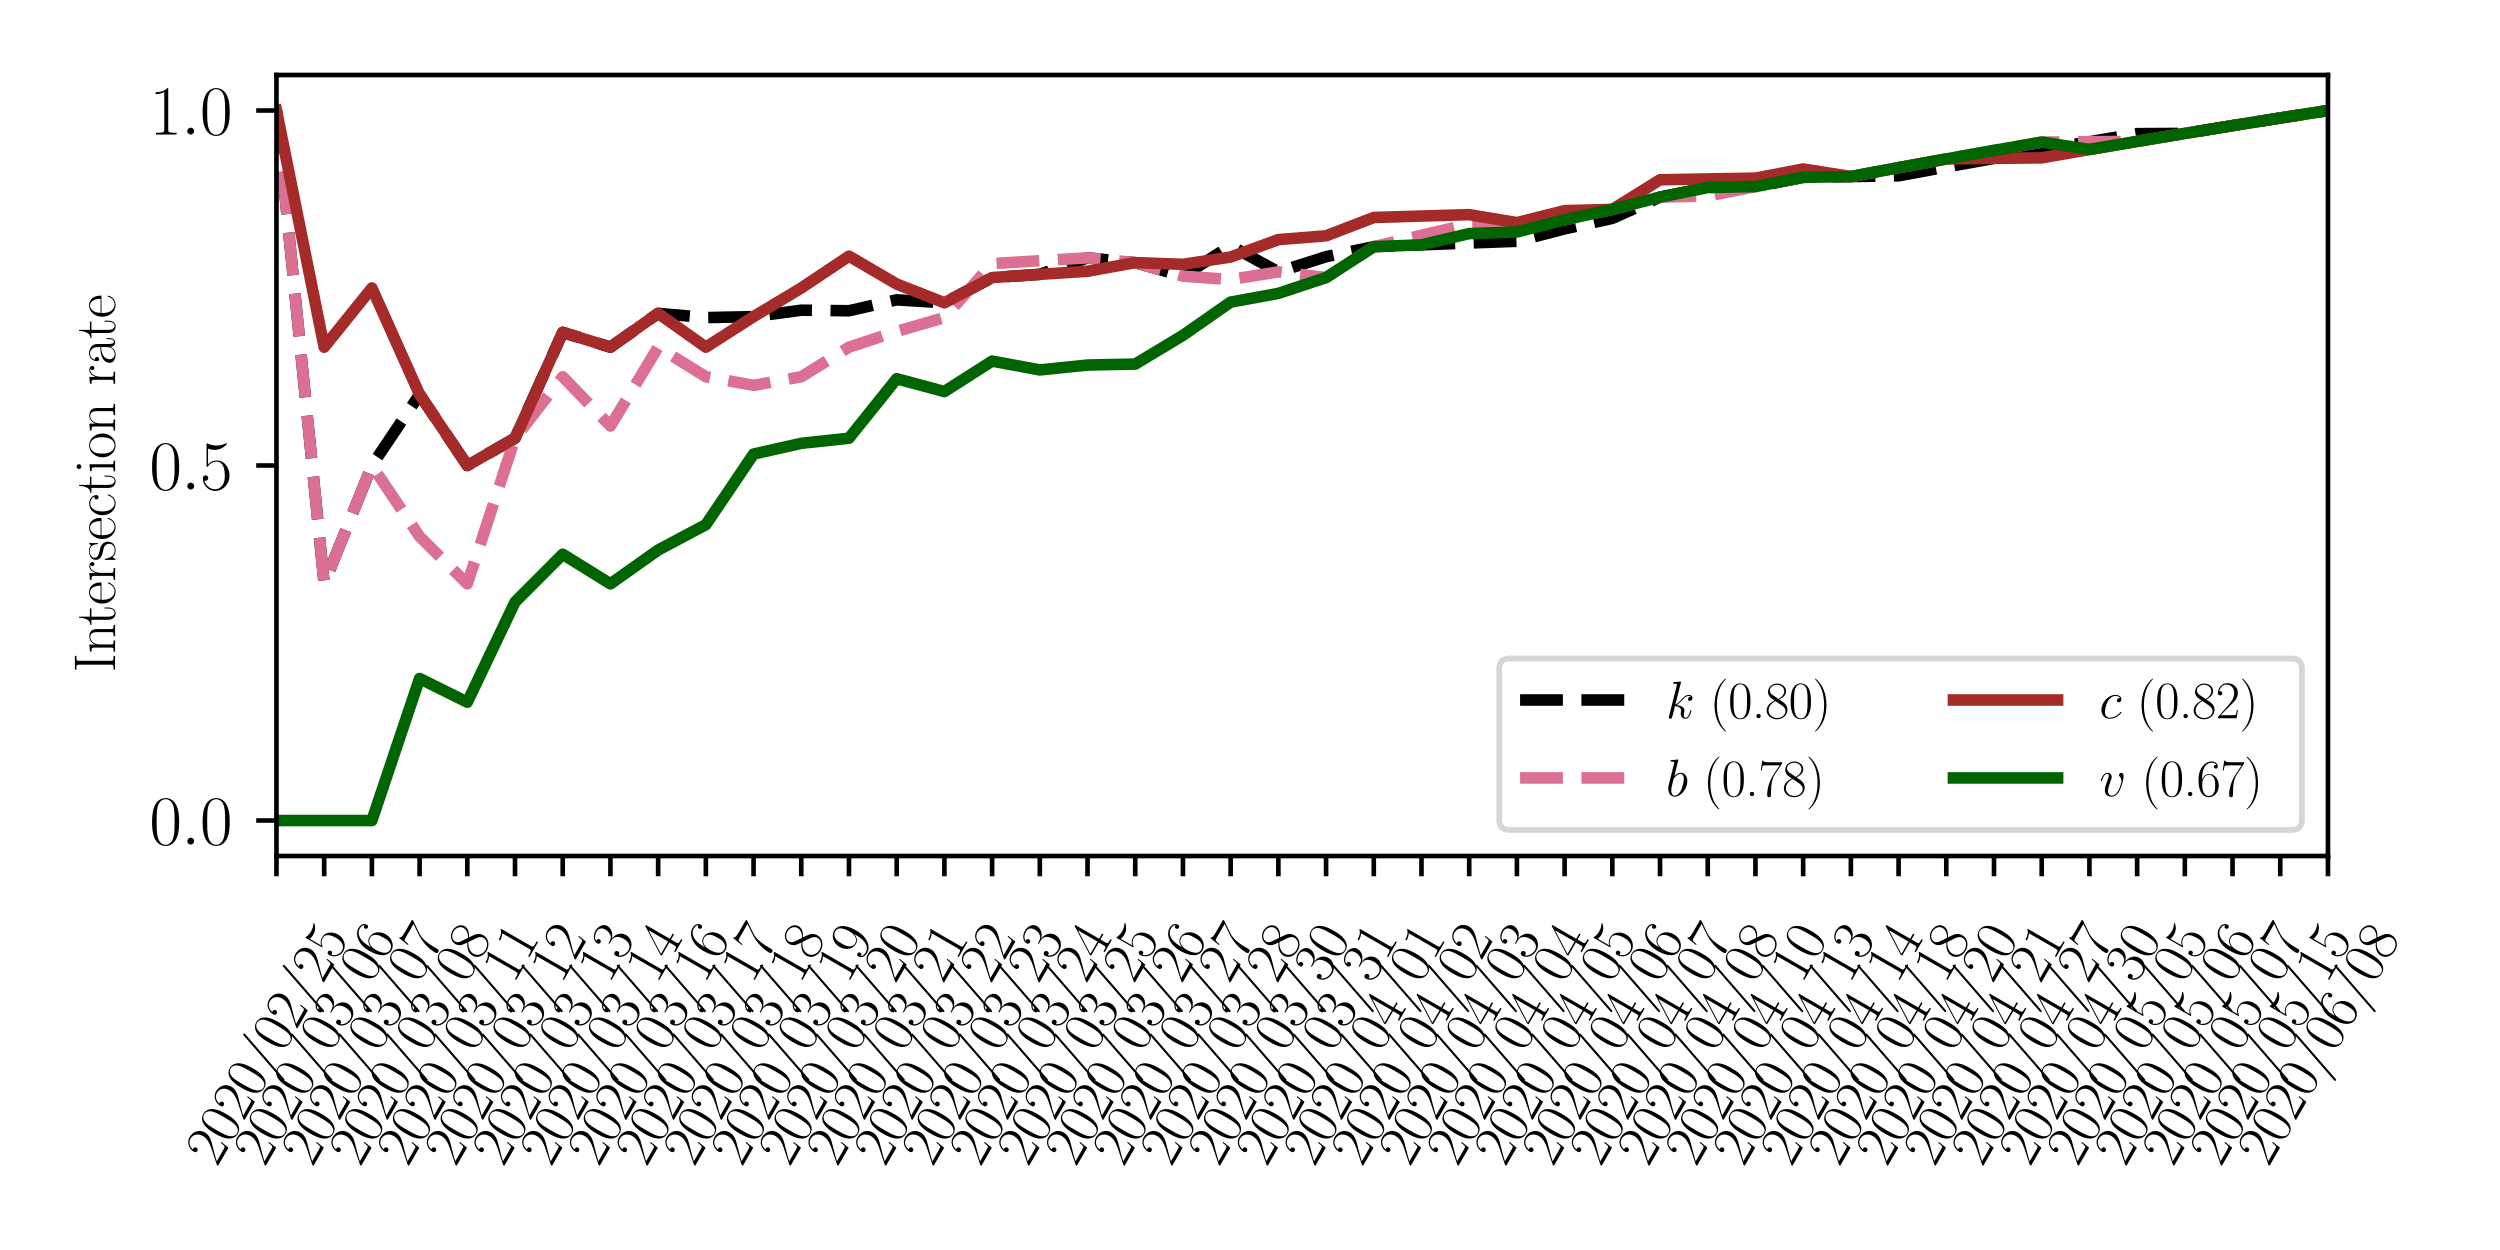 <?xml version="1.0" encoding="utf-8" standalone="no"?>
<!DOCTYPE svg PUBLIC "-//W3C//DTD SVG 1.1//EN"
  "http://www.w3.org/Graphics/SVG/1.1/DTD/svg11.dtd">
<svg height="216pt" version="1.1" viewBox="0 0 432 216" width="432pt" xmlns="http://www.w3.org/2000/svg" xmlns:xlink="http://www.w3.org/1999/xlink">
 <defs>
  <style type="text/css">*{stroke-linecap:butt;stroke-linejoin:round;}</style>
 </defs>
 <g id="figure_1">
  <g id="patch_1">
   <path d="M 0 216 
L 432 216 
L 432 0 
L 0 0 
z
" style="fill:#ffffff;"/>
  </g>
  <g id="axes_1">
   <g id="patch_2">
    <path d="M 47.773 147.919 
L 402.273 147.919 
L 402.273 12.96 
L 47.773 12.96 
z
" style="fill:#ffffff;"/>
   </g>
   <g id="matplotlib.axis_1">
    <g id="xtick_1">
     <g id="line2d_1">
      <defs>
       <path d="M 0 0 
L 0 3.5 
" id="mcaa99d6396" style="stroke:#000000;stroke-width:0.8;"/>
      </defs>
      <g>
       <use style="stroke:#000000;stroke-width:0.8;" x="47.773" xlink:href="#mcaa99d6396" y="147.919"/>
      </g>
     </g>
     <g id="text_1">
      <!-- 2020/02/25 -->
      <g transform="translate(37.477 201.795)rotate(-60)scale(0.1 -0.1)">
       <defs>
        <path d="M 2669 989 
L 2554 989 
C 2490 536 2438 459 2413 420 
C 2381 369 1920 369 1830 369 
L 602 369 
C 832 619 1280 1072 1824 1597 
C 2214 1967 2669 2402 2669 3035 
C 2669 3790 2067 4224 1395 4224 
C 691 4224 262 3604 262 3030 
C 262 2780 448 2748 525 2748 
C 589 2748 781 2787 781 3010 
C 781 3207 614 3264 525 3264 
C 486 3264 448 3258 422 3245 
C 544 3790 915 4058 1306 4058 
C 1862 4058 2227 3617 2227 3035 
C 2227 2479 1901 2000 1536 1584 
L 262 146 
L 262 0 
L 2515 0 
L 2669 989 
z
" id="CMR17-32" transform="scale(0.016)"/>
        <path d="M 2688 2025 
C 2688 2416 2682 3080 2413 3591 
C 2176 4039 1798 4198 1466 4198 
C 1158 4198 768 4058 525 3597 
C 269 3118 243 2524 243 2025 
C 243 1661 250 1106 448 619 
C 723 -39 1216 -128 1466 -128 
C 1760 -128 2208 -7 2470 600 
C 2662 1042 2688 1559 2688 2025 
z
M 1466 -26 
C 1056 -26 813 325 723 812 
C 653 1188 653 1738 653 2096 
C 653 2588 653 2997 736 3387 
C 858 3929 1216 4096 1466 4096 
C 1728 4096 2067 3923 2189 3400 
C 2272 3036 2278 2607 2278 2096 
C 2278 1680 2278 1169 2202 792 
C 2067 95 1690 -26 1466 -26 
z
" id="CMR17-30" transform="scale(0.016)"/>
        <path d="M 2605 4545 
C 2637 4627 2637 4640 2637 4653 
C 2637 4729 2579 4768 2528 4768 
C 2451 4768 2426 4717 2400 4640 
L 326 -1377 
C 294 -1460 294 -1473 294 -1486 
C 294 -1562 352 -1600 403 -1600 
C 480 -1600 506 -1549 531 -1473 
L 2605 4545 
z
" id="CMR17-2f" transform="scale(0.016)"/>
        <path d="M 730 3692 
C 794 3666 1056 3584 1325 3584 
C 1920 3584 2246 3911 2432 4100 
C 2432 4157 2432 4192 2394 4192 
C 2387 4192 2374 4192 2323 4163 
C 2099 4058 1837 3973 1517 3973 
C 1325 3973 1037 3999 723 4139 
C 653 4171 640 4171 634 4171 
C 602 4171 595 4164 595 4037 
L 595 2203 
C 595 2089 595 2057 659 2057 
C 691 2057 704 2070 736 2114 
C 941 2401 1222 2522 1542 2522 
C 1766 2522 2246 2382 2246 1289 
C 2246 1085 2246 715 2054 421 
C 1894 159 1645 25 1370 25 
C 947 25 518 320 403 814 
C 429 807 480 795 506 795 
C 589 795 749 840 749 1038 
C 749 1210 627 1280 506 1280 
C 358 1280 262 1190 262 1011 
C 262 454 704 -128 1382 -128 
C 2042 -128 2669 440 2669 1264 
C 2669 2030 2170 2624 1549 2624 
C 1222 2624 947 2503 730 2274 
L 730 3692 
z
" id="CMR17-35" transform="scale(0.016)"/>
       </defs>
       <use transform="scale(0.996)" xlink:href="#CMR17-32"/>
       <use transform="translate(45.69 0)scale(0.996)" xlink:href="#CMR17-30"/>
       <use transform="translate(91.381 0)scale(0.996)" xlink:href="#CMR17-32"/>
       <use transform="translate(137.071 0)scale(0.996)" xlink:href="#CMR17-30"/>
       <use transform="translate(182.762 0)scale(0.996)" xlink:href="#CMR17-2f"/>
       <use transform="translate(228.452 0)scale(0.996)" xlink:href="#CMR17-30"/>
       <use transform="translate(274.143 0)scale(0.996)" xlink:href="#CMR17-32"/>
       <use transform="translate(319.833 0)scale(0.996)" xlink:href="#CMR17-2f"/>
       <use transform="translate(365.524 0)scale(0.996)" xlink:href="#CMR17-32"/>
       <use transform="translate(411.214 0)scale(0.996)" xlink:href="#CMR17-35"/>
      </g>
     </g>
    </g>
    <g id="xtick_2">
     <g id="line2d_2">
      <g>
       <use style="stroke:#000000;stroke-width:0.8;" x="56.017" xlink:href="#mcaa99d6396" y="147.919"/>
      </g>
     </g>
     <g id="text_2">
      <!-- 2020/03/06 -->
      <g transform="translate(45.721 201.795)rotate(-60)scale(0.1 -0.1)">
       <defs>
        <path d="M 1414 2157 
C 1984 2157 2234 1662 2234 1090 
C 2234 320 1824 25 1453 25 
C 1114 25 563 194 390 693 
C 422 680 454 680 486 680 
C 640 680 755 782 755 948 
C 755 1133 614 1216 486 1216 
C 378 1216 211 1165 211 926 
C 211 335 787 -128 1466 -128 
C 2176 -128 2720 430 2720 1085 
C 2720 1707 2208 2157 1600 2227 
C 2086 2328 2554 2756 2554 3329 
C 2554 3820 2048 4179 1472 4179 
C 890 4179 378 3829 378 3329 
C 378 3110 544 3072 627 3072 
C 762 3072 877 3155 877 3321 
C 877 3486 762 3569 627 3569 
C 602 3569 570 3569 544 3557 
C 730 3959 1235 4032 1459 4032 
C 1683 4032 2106 3925 2106 3320 
C 2106 3143 2080 2828 1862 2550 
C 1670 2304 1453 2304 1242 2284 
C 1210 2284 1062 2269 1037 2269 
C 992 2263 966 2257 966 2208 
C 966 2163 973 2157 1101 2157 
L 1414 2157 
z
" id="CMR17-33" transform="scale(0.016)"/>
        <path d="M 678 2176 
C 678 3690 1395 4032 1811 4032 
C 1946 4032 2272 4009 2400 3776 
C 2298 3776 2106 3776 2106 3553 
C 2106 3381 2246 3323 2336 3323 
C 2394 3323 2566 3348 2566 3560 
C 2566 3954 2246 4179 1805 4179 
C 1043 4179 243 3390 243 1984 
C 243 253 966 -128 1478 -128 
C 2099 -128 2688 427 2688 1283 
C 2688 2081 2170 2662 1517 2662 
C 1126 2662 838 2407 678 1960 
L 678 2176 
z
M 1478 25 
C 691 25 691 1200 691 1436 
C 691 1896 909 2560 1504 2560 
C 1613 2560 1926 2560 2138 2120 
C 2253 1870 2253 1609 2253 1289 
C 2253 944 2253 690 2118 434 
C 1978 171 1773 25 1478 25 
z
" id="CMR17-36" transform="scale(0.016)"/>
       </defs>
       <use transform="scale(0.996)" xlink:href="#CMR17-32"/>
       <use transform="translate(45.69 0)scale(0.996)" xlink:href="#CMR17-30"/>
       <use transform="translate(91.381 0)scale(0.996)" xlink:href="#CMR17-32"/>
       <use transform="translate(137.071 0)scale(0.996)" xlink:href="#CMR17-30"/>
       <use transform="translate(182.762 0)scale(0.996)" xlink:href="#CMR17-2f"/>
       <use transform="translate(228.452 0)scale(0.996)" xlink:href="#CMR17-30"/>
       <use transform="translate(274.143 0)scale(0.996)" xlink:href="#CMR17-33"/>
       <use transform="translate(319.833 0)scale(0.996)" xlink:href="#CMR17-2f"/>
       <use transform="translate(365.524 0)scale(0.996)" xlink:href="#CMR17-30"/>
       <use transform="translate(411.214 0)scale(0.996)" xlink:href="#CMR17-36"/>
      </g>
     </g>
    </g>
    <g id="xtick_3">
     <g id="line2d_3">
      <g>
       <use style="stroke:#000000;stroke-width:0.8;" x="64.262" xlink:href="#mcaa99d6396" y="147.919"/>
      </g>
     </g>
     <g id="text_3">
      <!-- 2020/03/07 -->
      <g transform="translate(53.965 201.795)rotate(-60)scale(0.1 -0.1)">
       <defs>
        <path d="M 2886 3941 
L 2886 4081 
L 1382 4081 
C 634 4081 621 4165 595 4288 
L 480 4288 
L 294 3094 
L 410 3094 
C 429 3215 474 3540 550 3661 
C 589 3712 1062 3712 1171 3712 
L 2579 3712 
L 1869 2661 
C 1395 1954 1069 999 1069 165 
C 1069 89 1069 -128 1299 -128 
C 1530 -128 1530 89 1530 171 
L 1530 465 
C 1530 1508 1709 2196 2003 2636 
L 2886 3941 
z
" id="CMR17-37" transform="scale(0.016)"/>
       </defs>
       <use transform="scale(0.996)" xlink:href="#CMR17-32"/>
       <use transform="translate(45.69 0)scale(0.996)" xlink:href="#CMR17-30"/>
       <use transform="translate(91.381 0)scale(0.996)" xlink:href="#CMR17-32"/>
       <use transform="translate(137.071 0)scale(0.996)" xlink:href="#CMR17-30"/>
       <use transform="translate(182.762 0)scale(0.996)" xlink:href="#CMR17-2f"/>
       <use transform="translate(228.452 0)scale(0.996)" xlink:href="#CMR17-30"/>
       <use transform="translate(274.143 0)scale(0.996)" xlink:href="#CMR17-33"/>
       <use transform="translate(319.833 0)scale(0.996)" xlink:href="#CMR17-2f"/>
       <use transform="translate(365.524 0)scale(0.996)" xlink:href="#CMR17-30"/>
       <use transform="translate(411.214 0)scale(0.996)" xlink:href="#CMR17-37"/>
      </g>
     </g>
    </g>
    <g id="xtick_4">
     <g id="line2d_4">
      <g>
       <use style="stroke:#000000;stroke-width:0.8;" x="72.506" xlink:href="#mcaa99d6396" y="147.919"/>
      </g>
     </g>
     <g id="text_4">
      <!-- 2020/03/08 -->
      <g transform="translate(62.209 201.795)rotate(-60)scale(0.1 -0.1)">
       <defs>
        <path d="M 1741 2264 
C 2144 2467 2554 2773 2554 3263 
C 2554 3841 1990 4179 1472 4179 
C 890 4179 378 3759 378 3180 
C 378 3021 416 2747 666 2505 
C 730 2442 998 2251 1171 2130 
C 883 1983 211 1634 211 934 
C 211 279 838 -128 1459 -128 
C 2144 -128 2720 362 2720 1010 
C 2720 1590 2330 1857 2074 2029 
L 1741 2264 
z
M 902 2822 
C 851 2854 595 3051 595 3351 
C 595 3739 998 4032 1459 4032 
C 1965 4032 2336 3676 2336 3262 
C 2336 2669 1670 2331 1638 2331 
C 1632 2331 1626 2331 1574 2370 
L 902 2822 
z
M 2080 1519 
C 2176 1449 2483 1240 2483 851 
C 2483 381 2010 25 1472 25 
C 890 25 448 438 448 940 
C 448 1443 838 1862 1280 2060 
L 2080 1519 
z
" id="CMR17-38" transform="scale(0.016)"/>
       </defs>
       <use transform="scale(0.996)" xlink:href="#CMR17-32"/>
       <use transform="translate(45.69 0)scale(0.996)" xlink:href="#CMR17-30"/>
       <use transform="translate(91.381 0)scale(0.996)" xlink:href="#CMR17-32"/>
       <use transform="translate(137.071 0)scale(0.996)" xlink:href="#CMR17-30"/>
       <use transform="translate(182.762 0)scale(0.996)" xlink:href="#CMR17-2f"/>
       <use transform="translate(228.452 0)scale(0.996)" xlink:href="#CMR17-30"/>
       <use transform="translate(274.143 0)scale(0.996)" xlink:href="#CMR17-33"/>
       <use transform="translate(319.833 0)scale(0.996)" xlink:href="#CMR17-2f"/>
       <use transform="translate(365.524 0)scale(0.996)" xlink:href="#CMR17-30"/>
       <use transform="translate(411.214 0)scale(0.996)" xlink:href="#CMR17-38"/>
      </g>
     </g>
    </g>
    <g id="xtick_5">
     <g id="line2d_5">
      <g>
       <use style="stroke:#000000;stroke-width:0.8;" x="80.75" xlink:href="#mcaa99d6396" y="147.919"/>
      </g>
     </g>
     <g id="text_5">
      <!-- 2020/03/11 -->
      <g transform="translate(70.454 201.795)rotate(-60)scale(0.1 -0.1)">
       <defs>
        <path d="M 1702 4058 
C 1702 4192 1696 4192 1606 4192 
C 1357 3916 979 3827 621 3827 
C 602 3827 570 3827 563 3808 
C 557 3795 557 3782 557 3648 
C 755 3648 1088 3686 1344 3839 
L 1344 461 
C 1344 236 1331 160 781 160 
L 589 160 
L 589 0 
C 896 0 1216 0 1523 0 
C 1830 0 2150 0 2458 0 
L 2458 160 
L 2266 160 
C 1715 160 1702 230 1702 458 
L 1702 4058 
z
" id="CMR17-31" transform="scale(0.016)"/>
       </defs>
       <use transform="scale(0.996)" xlink:href="#CMR17-32"/>
       <use transform="translate(45.69 0)scale(0.996)" xlink:href="#CMR17-30"/>
       <use transform="translate(91.381 0)scale(0.996)" xlink:href="#CMR17-32"/>
       <use transform="translate(137.071 0)scale(0.996)" xlink:href="#CMR17-30"/>
       <use transform="translate(182.762 0)scale(0.996)" xlink:href="#CMR17-2f"/>
       <use transform="translate(228.452 0)scale(0.996)" xlink:href="#CMR17-30"/>
       <use transform="translate(274.143 0)scale(0.996)" xlink:href="#CMR17-33"/>
       <use transform="translate(319.833 0)scale(0.996)" xlink:href="#CMR17-2f"/>
       <use transform="translate(365.524 0)scale(0.996)" xlink:href="#CMR17-31"/>
       <use transform="translate(411.214 0)scale(0.996)" xlink:href="#CMR17-31"/>
      </g>
     </g>
    </g>
    <g id="xtick_6">
     <g id="line2d_6">
      <g>
       <use style="stroke:#000000;stroke-width:0.8;" x="88.994" xlink:href="#mcaa99d6396" y="147.919"/>
      </g>
     </g>
     <g id="text_6">
      <!-- 2020/03/12 -->
      <g transform="translate(78.698 201.795)rotate(-60)scale(0.1 -0.1)">
       <use transform="scale(0.996)" xlink:href="#CMR17-32"/>
       <use transform="translate(45.69 0)scale(0.996)" xlink:href="#CMR17-30"/>
       <use transform="translate(91.381 0)scale(0.996)" xlink:href="#CMR17-32"/>
       <use transform="translate(137.071 0)scale(0.996)" xlink:href="#CMR17-30"/>
       <use transform="translate(182.762 0)scale(0.996)" xlink:href="#CMR17-2f"/>
       <use transform="translate(228.452 0)scale(0.996)" xlink:href="#CMR17-30"/>
       <use transform="translate(274.143 0)scale(0.996)" xlink:href="#CMR17-33"/>
       <use transform="translate(319.833 0)scale(0.996)" xlink:href="#CMR17-2f"/>
       <use transform="translate(365.524 0)scale(0.996)" xlink:href="#CMR17-31"/>
       <use transform="translate(411.214 0)scale(0.996)" xlink:href="#CMR17-32"/>
      </g>
     </g>
    </g>
    <g id="xtick_7">
     <g id="line2d_7">
      <g>
       <use style="stroke:#000000;stroke-width:0.8;" x="97.238" xlink:href="#mcaa99d6396" y="147.919"/>
      </g>
     </g>
     <g id="text_7">
      <!-- 2020/03/13 -->
      <g transform="translate(86.942 201.795)rotate(-60)scale(0.1 -0.1)">
       <use transform="scale(0.996)" xlink:href="#CMR17-32"/>
       <use transform="translate(45.69 0)scale(0.996)" xlink:href="#CMR17-30"/>
       <use transform="translate(91.381 0)scale(0.996)" xlink:href="#CMR17-32"/>
       <use transform="translate(137.071 0)scale(0.996)" xlink:href="#CMR17-30"/>
       <use transform="translate(182.762 0)scale(0.996)" xlink:href="#CMR17-2f"/>
       <use transform="translate(228.452 0)scale(0.996)" xlink:href="#CMR17-30"/>
       <use transform="translate(274.143 0)scale(0.996)" xlink:href="#CMR17-33"/>
       <use transform="translate(319.833 0)scale(0.996)" xlink:href="#CMR17-2f"/>
       <use transform="translate(365.524 0)scale(0.996)" xlink:href="#CMR17-31"/>
       <use transform="translate(411.214 0)scale(0.996)" xlink:href="#CMR17-33"/>
      </g>
     </g>
    </g>
    <g id="xtick_8">
     <g id="line2d_8">
      <g>
       <use style="stroke:#000000;stroke-width:0.8;" x="105.483" xlink:href="#mcaa99d6396" y="147.919"/>
      </g>
     </g>
     <g id="text_8">
      <!-- 2020/03/14 -->
      <g transform="translate(95.186 201.795)rotate(-60)scale(0.1 -0.1)">
       <defs>
        <path d="M 2150 4122 
C 2150 4256 2144 4256 2029 4256 
L 128 1254 
L 128 1088 
L 1779 1088 
L 1779 457 
C 1779 224 1766 160 1318 160 
L 1197 160 
L 1197 0 
C 1402 0 1747 0 1965 0 
C 2182 0 2528 0 2733 0 
L 2733 160 
L 2611 160 
C 2163 160 2150 224 2150 457 
L 2150 1088 
L 2803 1088 
L 2803 1254 
L 2150 1254 
L 2150 4122 
z
M 1798 3703 
L 1798 1254 
L 256 1254 
L 1798 3703 
z
" id="CMR17-34" transform="scale(0.016)"/>
       </defs>
       <use transform="scale(0.996)" xlink:href="#CMR17-32"/>
       <use transform="translate(45.69 0)scale(0.996)" xlink:href="#CMR17-30"/>
       <use transform="translate(91.381 0)scale(0.996)" xlink:href="#CMR17-32"/>
       <use transform="translate(137.071 0)scale(0.996)" xlink:href="#CMR17-30"/>
       <use transform="translate(182.762 0)scale(0.996)" xlink:href="#CMR17-2f"/>
       <use transform="translate(228.452 0)scale(0.996)" xlink:href="#CMR17-30"/>
       <use transform="translate(274.143 0)scale(0.996)" xlink:href="#CMR17-33"/>
       <use transform="translate(319.833 0)scale(0.996)" xlink:href="#CMR17-2f"/>
       <use transform="translate(365.524 0)scale(0.996)" xlink:href="#CMR17-31"/>
       <use transform="translate(411.214 0)scale(0.996)" xlink:href="#CMR17-34"/>
      </g>
     </g>
    </g>
    <g id="xtick_9">
     <g id="line2d_9">
      <g>
       <use style="stroke:#000000;stroke-width:0.8;" x="113.727" xlink:href="#mcaa99d6396" y="147.919"/>
      </g>
     </g>
     <g id="text_9">
      <!-- 2020/03/16 -->
      <g transform="translate(103.43 201.795)rotate(-60)scale(0.1 -0.1)">
       <use transform="scale(0.996)" xlink:href="#CMR17-32"/>
       <use transform="translate(45.69 0)scale(0.996)" xlink:href="#CMR17-30"/>
       <use transform="translate(91.381 0)scale(0.996)" xlink:href="#CMR17-32"/>
       <use transform="translate(137.071 0)scale(0.996)" xlink:href="#CMR17-30"/>
       <use transform="translate(182.762 0)scale(0.996)" xlink:href="#CMR17-2f"/>
       <use transform="translate(228.452 0)scale(0.996)" xlink:href="#CMR17-30"/>
       <use transform="translate(274.143 0)scale(0.996)" xlink:href="#CMR17-33"/>
       <use transform="translate(319.833 0)scale(0.996)" xlink:href="#CMR17-2f"/>
       <use transform="translate(365.524 0)scale(0.996)" xlink:href="#CMR17-31"/>
       <use transform="translate(411.214 0)scale(0.996)" xlink:href="#CMR17-36"/>
      </g>
     </g>
    </g>
    <g id="xtick_10">
     <g id="line2d_10">
      <g>
       <use style="stroke:#000000;stroke-width:0.8;" x="121.971" xlink:href="#mcaa99d6396" y="147.919"/>
      </g>
     </g>
     <g id="text_10">
      <!-- 2020/03/17 -->
      <g transform="translate(111.675 201.795)rotate(-60)scale(0.1 -0.1)">
       <use transform="scale(0.996)" xlink:href="#CMR17-32"/>
       <use transform="translate(45.69 0)scale(0.996)" xlink:href="#CMR17-30"/>
       <use transform="translate(91.381 0)scale(0.996)" xlink:href="#CMR17-32"/>
       <use transform="translate(137.071 0)scale(0.996)" xlink:href="#CMR17-30"/>
       <use transform="translate(182.762 0)scale(0.996)" xlink:href="#CMR17-2f"/>
       <use transform="translate(228.452 0)scale(0.996)" xlink:href="#CMR17-30"/>
       <use transform="translate(274.143 0)scale(0.996)" xlink:href="#CMR17-33"/>
       <use transform="translate(319.833 0)scale(0.996)" xlink:href="#CMR17-2f"/>
       <use transform="translate(365.524 0)scale(0.996)" xlink:href="#CMR17-31"/>
       <use transform="translate(411.214 0)scale(0.996)" xlink:href="#CMR17-37"/>
      </g>
     </g>
    </g>
    <g id="xtick_11">
     <g id="line2d_11">
      <g>
       <use style="stroke:#000000;stroke-width:0.8;" x="130.215" xlink:href="#mcaa99d6396" y="147.919"/>
      </g>
     </g>
     <g id="text_11">
      <!-- 2020/03/18 -->
      <g transform="translate(119.919 201.795)rotate(-60)scale(0.1 -0.1)">
       <use transform="scale(0.996)" xlink:href="#CMR17-32"/>
       <use transform="translate(45.69 0)scale(0.996)" xlink:href="#CMR17-30"/>
       <use transform="translate(91.381 0)scale(0.996)" xlink:href="#CMR17-32"/>
       <use transform="translate(137.071 0)scale(0.996)" xlink:href="#CMR17-30"/>
       <use transform="translate(182.762 0)scale(0.996)" xlink:href="#CMR17-2f"/>
       <use transform="translate(228.452 0)scale(0.996)" xlink:href="#CMR17-30"/>
       <use transform="translate(274.143 0)scale(0.996)" xlink:href="#CMR17-33"/>
       <use transform="translate(319.833 0)scale(0.996)" xlink:href="#CMR17-2f"/>
       <use transform="translate(365.524 0)scale(0.996)" xlink:href="#CMR17-31"/>
       <use transform="translate(411.214 0)scale(0.996)" xlink:href="#CMR17-38"/>
      </g>
     </g>
    </g>
    <g id="xtick_12">
     <g id="line2d_12">
      <g>
       <use style="stroke:#000000;stroke-width:0.8;" x="138.459" xlink:href="#mcaa99d6396" y="147.919"/>
      </g>
     </g>
     <g id="text_12">
      <!-- 2020/03/19 -->
      <g transform="translate(128.163 201.795)rotate(-60)scale(0.1 -0.1)">
       <defs>
        <path d="M 2253 1864 
C 2253 464 1670 31 1190 31 
C 1043 31 685 31 538 294 
C 704 268 826 357 826 518 
C 826 692 685 749 595 749 
C 538 749 365 723 365 506 
C 365 71 742 -128 1203 -128 
C 1939 -128 2688 674 2688 2073 
C 2688 3817 1971 4179 1485 4179 
C 851 4179 243 3628 243 2778 
C 243 1991 762 1408 1414 1408 
C 1952 1408 2189 1903 2253 2112 
L 2253 1864 
z
M 1427 1510 
C 1254 1510 1011 1542 813 1922 
C 678 2169 678 2461 678 2771 
C 678 3146 678 3405 858 3684 
C 947 3817 1114 4032 1485 4032 
C 2240 4032 2240 2885 2240 2632 
C 2240 2182 2035 1510 1427 1510 
z
" id="CMR17-39" transform="scale(0.016)"/>
       </defs>
       <use transform="scale(0.996)" xlink:href="#CMR17-32"/>
       <use transform="translate(45.69 0)scale(0.996)" xlink:href="#CMR17-30"/>
       <use transform="translate(91.381 0)scale(0.996)" xlink:href="#CMR17-32"/>
       <use transform="translate(137.071 0)scale(0.996)" xlink:href="#CMR17-30"/>
       <use transform="translate(182.762 0)scale(0.996)" xlink:href="#CMR17-2f"/>
       <use transform="translate(228.452 0)scale(0.996)" xlink:href="#CMR17-30"/>
       <use transform="translate(274.143 0)scale(0.996)" xlink:href="#CMR17-33"/>
       <use transform="translate(319.833 0)scale(0.996)" xlink:href="#CMR17-2f"/>
       <use transform="translate(365.524 0)scale(0.996)" xlink:href="#CMR17-31"/>
       <use transform="translate(411.214 0)scale(0.996)" xlink:href="#CMR17-39"/>
      </g>
     </g>
    </g>
    <g id="xtick_13">
     <g id="line2d_13">
      <g>
       <use style="stroke:#000000;stroke-width:0.8;" x="146.703" xlink:href="#mcaa99d6396" y="147.919"/>
      </g>
     </g>
     <g id="text_13">
      <!-- 2020/03/20 -->
      <g transform="translate(136.407 201.795)rotate(-60)scale(0.1 -0.1)">
       <use transform="scale(0.996)" xlink:href="#CMR17-32"/>
       <use transform="translate(45.69 0)scale(0.996)" xlink:href="#CMR17-30"/>
       <use transform="translate(91.381 0)scale(0.996)" xlink:href="#CMR17-32"/>
       <use transform="translate(137.071 0)scale(0.996)" xlink:href="#CMR17-30"/>
       <use transform="translate(182.762 0)scale(0.996)" xlink:href="#CMR17-2f"/>
       <use transform="translate(228.452 0)scale(0.996)" xlink:href="#CMR17-30"/>
       <use transform="translate(274.143 0)scale(0.996)" xlink:href="#CMR17-33"/>
       <use transform="translate(319.833 0)scale(0.996)" xlink:href="#CMR17-2f"/>
       <use transform="translate(365.524 0)scale(0.996)" xlink:href="#CMR17-32"/>
       <use transform="translate(411.214 0)scale(0.996)" xlink:href="#CMR17-30"/>
      </g>
     </g>
    </g>
    <g id="xtick_14">
     <g id="line2d_14">
      <g>
       <use style="stroke:#000000;stroke-width:0.8;" x="154.948" xlink:href="#mcaa99d6396" y="147.919"/>
      </g>
     </g>
     <g id="text_14">
      <!-- 2020/03/21 -->
      <g transform="translate(144.651 201.795)rotate(-60)scale(0.1 -0.1)">
       <use transform="scale(0.996)" xlink:href="#CMR17-32"/>
       <use transform="translate(45.69 0)scale(0.996)" xlink:href="#CMR17-30"/>
       <use transform="translate(91.381 0)scale(0.996)" xlink:href="#CMR17-32"/>
       <use transform="translate(137.071 0)scale(0.996)" xlink:href="#CMR17-30"/>
       <use transform="translate(182.762 0)scale(0.996)" xlink:href="#CMR17-2f"/>
       <use transform="translate(228.452 0)scale(0.996)" xlink:href="#CMR17-30"/>
       <use transform="translate(274.143 0)scale(0.996)" xlink:href="#CMR17-33"/>
       <use transform="translate(319.833 0)scale(0.996)" xlink:href="#CMR17-2f"/>
       <use transform="translate(365.524 0)scale(0.996)" xlink:href="#CMR17-32"/>
       <use transform="translate(411.214 0)scale(0.996)" xlink:href="#CMR17-31"/>
      </g>
     </g>
    </g>
    <g id="xtick_15">
     <g id="line2d_15">
      <g>
       <use style="stroke:#000000;stroke-width:0.8;" x="163.192" xlink:href="#mcaa99d6396" y="147.919"/>
      </g>
     </g>
     <g id="text_15">
      <!-- 2020/03/22 -->
      <g transform="translate(152.895 201.795)rotate(-60)scale(0.1 -0.1)">
       <use transform="scale(0.996)" xlink:href="#CMR17-32"/>
       <use transform="translate(45.69 0)scale(0.996)" xlink:href="#CMR17-30"/>
       <use transform="translate(91.381 0)scale(0.996)" xlink:href="#CMR17-32"/>
       <use transform="translate(137.071 0)scale(0.996)" xlink:href="#CMR17-30"/>
       <use transform="translate(182.762 0)scale(0.996)" xlink:href="#CMR17-2f"/>
       <use transform="translate(228.452 0)scale(0.996)" xlink:href="#CMR17-30"/>
       <use transform="translate(274.143 0)scale(0.996)" xlink:href="#CMR17-33"/>
       <use transform="translate(319.833 0)scale(0.996)" xlink:href="#CMR17-2f"/>
       <use transform="translate(365.524 0)scale(0.996)" xlink:href="#CMR17-32"/>
       <use transform="translate(411.214 0)scale(0.996)" xlink:href="#CMR17-32"/>
      </g>
     </g>
    </g>
    <g id="xtick_16">
     <g id="line2d_16">
      <g>
       <use style="stroke:#000000;stroke-width:0.8;" x="171.436" xlink:href="#mcaa99d6396" y="147.919"/>
      </g>
     </g>
     <g id="text_16">
      <!-- 2020/03/23 -->
      <g transform="translate(161.14 201.795)rotate(-60)scale(0.1 -0.1)">
       <use transform="scale(0.996)" xlink:href="#CMR17-32"/>
       <use transform="translate(45.69 0)scale(0.996)" xlink:href="#CMR17-30"/>
       <use transform="translate(91.381 0)scale(0.996)" xlink:href="#CMR17-32"/>
       <use transform="translate(137.071 0)scale(0.996)" xlink:href="#CMR17-30"/>
       <use transform="translate(182.762 0)scale(0.996)" xlink:href="#CMR17-2f"/>
       <use transform="translate(228.452 0)scale(0.996)" xlink:href="#CMR17-30"/>
       <use transform="translate(274.143 0)scale(0.996)" xlink:href="#CMR17-33"/>
       <use transform="translate(319.833 0)scale(0.996)" xlink:href="#CMR17-2f"/>
       <use transform="translate(365.524 0)scale(0.996)" xlink:href="#CMR17-32"/>
       <use transform="translate(411.214 0)scale(0.996)" xlink:href="#CMR17-33"/>
      </g>
     </g>
    </g>
    <g id="xtick_17">
     <g id="line2d_17">
      <g>
       <use style="stroke:#000000;stroke-width:0.8;" x="179.68" xlink:href="#mcaa99d6396" y="147.919"/>
      </g>
     </g>
     <g id="text_17">
      <!-- 2020/03/24 -->
      <g transform="translate(169.384 201.795)rotate(-60)scale(0.1 -0.1)">
       <use transform="scale(0.996)" xlink:href="#CMR17-32"/>
       <use transform="translate(45.69 0)scale(0.996)" xlink:href="#CMR17-30"/>
       <use transform="translate(91.381 0)scale(0.996)" xlink:href="#CMR17-32"/>
       <use transform="translate(137.071 0)scale(0.996)" xlink:href="#CMR17-30"/>
       <use transform="translate(182.762 0)scale(0.996)" xlink:href="#CMR17-2f"/>
       <use transform="translate(228.452 0)scale(0.996)" xlink:href="#CMR17-30"/>
       <use transform="translate(274.143 0)scale(0.996)" xlink:href="#CMR17-33"/>
       <use transform="translate(319.833 0)scale(0.996)" xlink:href="#CMR17-2f"/>
       <use transform="translate(365.524 0)scale(0.996)" xlink:href="#CMR17-32"/>
       <use transform="translate(411.214 0)scale(0.996)" xlink:href="#CMR17-34"/>
      </g>
     </g>
    </g>
    <g id="xtick_18">
     <g id="line2d_18">
      <g>
       <use style="stroke:#000000;stroke-width:0.8;" x="187.924" xlink:href="#mcaa99d6396" y="147.919"/>
      </g>
     </g>
     <g id="text_18">
      <!-- 2020/03/25 -->
      <g transform="translate(177.628 201.795)rotate(-60)scale(0.1 -0.1)">
       <use transform="scale(0.996)" xlink:href="#CMR17-32"/>
       <use transform="translate(45.69 0)scale(0.996)" xlink:href="#CMR17-30"/>
       <use transform="translate(91.381 0)scale(0.996)" xlink:href="#CMR17-32"/>
       <use transform="translate(137.071 0)scale(0.996)" xlink:href="#CMR17-30"/>
       <use transform="translate(182.762 0)scale(0.996)" xlink:href="#CMR17-2f"/>
       <use transform="translate(228.452 0)scale(0.996)" xlink:href="#CMR17-30"/>
       <use transform="translate(274.143 0)scale(0.996)" xlink:href="#CMR17-33"/>
       <use transform="translate(319.833 0)scale(0.996)" xlink:href="#CMR17-2f"/>
       <use transform="translate(365.524 0)scale(0.996)" xlink:href="#CMR17-32"/>
       <use transform="translate(411.214 0)scale(0.996)" xlink:href="#CMR17-35"/>
      </g>
     </g>
    </g>
    <g id="xtick_19">
     <g id="line2d_19">
      <g>
       <use style="stroke:#000000;stroke-width:0.8;" x="196.168" xlink:href="#mcaa99d6396" y="147.919"/>
      </g>
     </g>
     <g id="text_19">
      <!-- 2020/03/26 -->
      <g transform="translate(185.872 201.795)rotate(-60)scale(0.1 -0.1)">
       <use transform="scale(0.996)" xlink:href="#CMR17-32"/>
       <use transform="translate(45.69 0)scale(0.996)" xlink:href="#CMR17-30"/>
       <use transform="translate(91.381 0)scale(0.996)" xlink:href="#CMR17-32"/>
       <use transform="translate(137.071 0)scale(0.996)" xlink:href="#CMR17-30"/>
       <use transform="translate(182.762 0)scale(0.996)" xlink:href="#CMR17-2f"/>
       <use transform="translate(228.452 0)scale(0.996)" xlink:href="#CMR17-30"/>
       <use transform="translate(274.143 0)scale(0.996)" xlink:href="#CMR17-33"/>
       <use transform="translate(319.833 0)scale(0.996)" xlink:href="#CMR17-2f"/>
       <use transform="translate(365.524 0)scale(0.996)" xlink:href="#CMR17-32"/>
       <use transform="translate(411.214 0)scale(0.996)" xlink:href="#CMR17-36"/>
      </g>
     </g>
    </g>
    <g id="xtick_20">
     <g id="line2d_20">
      <g>
       <use style="stroke:#000000;stroke-width:0.8;" x="204.413" xlink:href="#mcaa99d6396" y="147.919"/>
      </g>
     </g>
     <g id="text_20">
      <!-- 2020/03/27 -->
      <g transform="translate(194.116 201.795)rotate(-60)scale(0.1 -0.1)">
       <use transform="scale(0.996)" xlink:href="#CMR17-32"/>
       <use transform="translate(45.69 0)scale(0.996)" xlink:href="#CMR17-30"/>
       <use transform="translate(91.381 0)scale(0.996)" xlink:href="#CMR17-32"/>
       <use transform="translate(137.071 0)scale(0.996)" xlink:href="#CMR17-30"/>
       <use transform="translate(182.762 0)scale(0.996)" xlink:href="#CMR17-2f"/>
       <use transform="translate(228.452 0)scale(0.996)" xlink:href="#CMR17-30"/>
       <use transform="translate(274.143 0)scale(0.996)" xlink:href="#CMR17-33"/>
       <use transform="translate(319.833 0)scale(0.996)" xlink:href="#CMR17-2f"/>
       <use transform="translate(365.524 0)scale(0.996)" xlink:href="#CMR17-32"/>
       <use transform="translate(411.214 0)scale(0.996)" xlink:href="#CMR17-37"/>
      </g>
     </g>
    </g>
    <g id="xtick_21">
     <g id="line2d_21">
      <g>
       <use style="stroke:#000000;stroke-width:0.8;" x="212.657" xlink:href="#mcaa99d6396" y="147.919"/>
      </g>
     </g>
     <g id="text_21">
      <!-- 2020/03/28 -->
      <g transform="translate(202.36 201.795)rotate(-60)scale(0.1 -0.1)">
       <use transform="scale(0.996)" xlink:href="#CMR17-32"/>
       <use transform="translate(45.69 0)scale(0.996)" xlink:href="#CMR17-30"/>
       <use transform="translate(91.381 0)scale(0.996)" xlink:href="#CMR17-32"/>
       <use transform="translate(137.071 0)scale(0.996)" xlink:href="#CMR17-30"/>
       <use transform="translate(182.762 0)scale(0.996)" xlink:href="#CMR17-2f"/>
       <use transform="translate(228.452 0)scale(0.996)" xlink:href="#CMR17-30"/>
       <use transform="translate(274.143 0)scale(0.996)" xlink:href="#CMR17-33"/>
       <use transform="translate(319.833 0)scale(0.996)" xlink:href="#CMR17-2f"/>
       <use transform="translate(365.524 0)scale(0.996)" xlink:href="#CMR17-32"/>
       <use transform="translate(411.214 0)scale(0.996)" xlink:href="#CMR17-38"/>
      </g>
     </g>
    </g>
    <g id="xtick_22">
     <g id="line2d_22">
      <g>
       <use style="stroke:#000000;stroke-width:0.8;" x="220.901" xlink:href="#mcaa99d6396" y="147.919"/>
      </g>
     </g>
     <g id="text_22">
      <!-- 2020/03/30 -->
      <g transform="translate(210.605 201.795)rotate(-60)scale(0.1 -0.1)">
       <use transform="scale(0.996)" xlink:href="#CMR17-32"/>
       <use transform="translate(45.69 0)scale(0.996)" xlink:href="#CMR17-30"/>
       <use transform="translate(91.381 0)scale(0.996)" xlink:href="#CMR17-32"/>
       <use transform="translate(137.071 0)scale(0.996)" xlink:href="#CMR17-30"/>
       <use transform="translate(182.762 0)scale(0.996)" xlink:href="#CMR17-2f"/>
       <use transform="translate(228.452 0)scale(0.996)" xlink:href="#CMR17-30"/>
       <use transform="translate(274.143 0)scale(0.996)" xlink:href="#CMR17-33"/>
       <use transform="translate(319.833 0)scale(0.996)" xlink:href="#CMR17-2f"/>
       <use transform="translate(365.524 0)scale(0.996)" xlink:href="#CMR17-33"/>
       <use transform="translate(411.214 0)scale(0.996)" xlink:href="#CMR17-30"/>
      </g>
     </g>
    </g>
    <g id="xtick_23">
     <g id="line2d_23">
      <g>
       <use style="stroke:#000000;stroke-width:0.8;" x="229.145" xlink:href="#mcaa99d6396" y="147.919"/>
      </g>
     </g>
     <g id="text_23">
      <!-- 2020/03/31 -->
      <g transform="translate(218.849 201.795)rotate(-60)scale(0.1 -0.1)">
       <use transform="scale(0.996)" xlink:href="#CMR17-32"/>
       <use transform="translate(45.69 0)scale(0.996)" xlink:href="#CMR17-30"/>
       <use transform="translate(91.381 0)scale(0.996)" xlink:href="#CMR17-32"/>
       <use transform="translate(137.071 0)scale(0.996)" xlink:href="#CMR17-30"/>
       <use transform="translate(182.762 0)scale(0.996)" xlink:href="#CMR17-2f"/>
       <use transform="translate(228.452 0)scale(0.996)" xlink:href="#CMR17-30"/>
       <use transform="translate(274.143 0)scale(0.996)" xlink:href="#CMR17-33"/>
       <use transform="translate(319.833 0)scale(0.996)" xlink:href="#CMR17-2f"/>
       <use transform="translate(365.524 0)scale(0.996)" xlink:href="#CMR17-33"/>
       <use transform="translate(411.214 0)scale(0.996)" xlink:href="#CMR17-31"/>
      </g>
     </g>
    </g>
    <g id="xtick_24">
     <g id="line2d_24">
      <g>
       <use style="stroke:#000000;stroke-width:0.8;" x="237.389" xlink:href="#mcaa99d6396" y="147.919"/>
      </g>
     </g>
     <g id="text_24">
      <!-- 2020/04/01 -->
      <g transform="translate(227.093 201.795)rotate(-60)scale(0.1 -0.1)">
       <use transform="scale(0.996)" xlink:href="#CMR17-32"/>
       <use transform="translate(45.69 0)scale(0.996)" xlink:href="#CMR17-30"/>
       <use transform="translate(91.381 0)scale(0.996)" xlink:href="#CMR17-32"/>
       <use transform="translate(137.071 0)scale(0.996)" xlink:href="#CMR17-30"/>
       <use transform="translate(182.762 0)scale(0.996)" xlink:href="#CMR17-2f"/>
       <use transform="translate(228.452 0)scale(0.996)" xlink:href="#CMR17-30"/>
       <use transform="translate(274.143 0)scale(0.996)" xlink:href="#CMR17-34"/>
       <use transform="translate(319.833 0)scale(0.996)" xlink:href="#CMR17-2f"/>
       <use transform="translate(365.524 0)scale(0.996)" xlink:href="#CMR17-30"/>
       <use transform="translate(411.214 0)scale(0.996)" xlink:href="#CMR17-31"/>
      </g>
     </g>
    </g>
    <g id="xtick_25">
     <g id="line2d_25">
      <g>
       <use style="stroke:#000000;stroke-width:0.8;" x="245.633" xlink:href="#mcaa99d6396" y="147.919"/>
      </g>
     </g>
     <g id="text_25">
      <!-- 2020/04/02 -->
      <g transform="translate(235.337 201.795)rotate(-60)scale(0.1 -0.1)">
       <use transform="scale(0.996)" xlink:href="#CMR17-32"/>
       <use transform="translate(45.69 0)scale(0.996)" xlink:href="#CMR17-30"/>
       <use transform="translate(91.381 0)scale(0.996)" xlink:href="#CMR17-32"/>
       <use transform="translate(137.071 0)scale(0.996)" xlink:href="#CMR17-30"/>
       <use transform="translate(182.762 0)scale(0.996)" xlink:href="#CMR17-2f"/>
       <use transform="translate(228.452 0)scale(0.996)" xlink:href="#CMR17-30"/>
       <use transform="translate(274.143 0)scale(0.996)" xlink:href="#CMR17-34"/>
       <use transform="translate(319.833 0)scale(0.996)" xlink:href="#CMR17-2f"/>
       <use transform="translate(365.524 0)scale(0.996)" xlink:href="#CMR17-30"/>
       <use transform="translate(411.214 0)scale(0.996)" xlink:href="#CMR17-32"/>
      </g>
     </g>
    </g>
    <g id="xtick_26">
     <g id="line2d_26">
      <g>
       <use style="stroke:#000000;stroke-width:0.8;" x="253.878" xlink:href="#mcaa99d6396" y="147.919"/>
      </g>
     </g>
     <g id="text_26">
      <!-- 2020/04/03 -->
      <g transform="translate(243.581 201.795)rotate(-60)scale(0.1 -0.1)">
       <use transform="scale(0.996)" xlink:href="#CMR17-32"/>
       <use transform="translate(45.69 0)scale(0.996)" xlink:href="#CMR17-30"/>
       <use transform="translate(91.381 0)scale(0.996)" xlink:href="#CMR17-32"/>
       <use transform="translate(137.071 0)scale(0.996)" xlink:href="#CMR17-30"/>
       <use transform="translate(182.762 0)scale(0.996)" xlink:href="#CMR17-2f"/>
       <use transform="translate(228.452 0)scale(0.996)" xlink:href="#CMR17-30"/>
       <use transform="translate(274.143 0)scale(0.996)" xlink:href="#CMR17-34"/>
       <use transform="translate(319.833 0)scale(0.996)" xlink:href="#CMR17-2f"/>
       <use transform="translate(365.524 0)scale(0.996)" xlink:href="#CMR17-30"/>
       <use transform="translate(411.214 0)scale(0.996)" xlink:href="#CMR17-33"/>
      </g>
     </g>
    </g>
    <g id="xtick_27">
     <g id="line2d_27">
      <g>
       <use style="stroke:#000000;stroke-width:0.8;" x="262.122" xlink:href="#mcaa99d6396" y="147.919"/>
      </g>
     </g>
     <g id="text_27">
      <!-- 2020/04/04 -->
      <g transform="translate(251.825 201.795)rotate(-60)scale(0.1 -0.1)">
       <use transform="scale(0.996)" xlink:href="#CMR17-32"/>
       <use transform="translate(45.69 0)scale(0.996)" xlink:href="#CMR17-30"/>
       <use transform="translate(91.381 0)scale(0.996)" xlink:href="#CMR17-32"/>
       <use transform="translate(137.071 0)scale(0.996)" xlink:href="#CMR17-30"/>
       <use transform="translate(182.762 0)scale(0.996)" xlink:href="#CMR17-2f"/>
       <use transform="translate(228.452 0)scale(0.996)" xlink:href="#CMR17-30"/>
       <use transform="translate(274.143 0)scale(0.996)" xlink:href="#CMR17-34"/>
       <use transform="translate(319.833 0)scale(0.996)" xlink:href="#CMR17-2f"/>
       <use transform="translate(365.524 0)scale(0.996)" xlink:href="#CMR17-30"/>
       <use transform="translate(411.214 0)scale(0.996)" xlink:href="#CMR17-34"/>
      </g>
     </g>
    </g>
    <g id="xtick_28">
     <g id="line2d_28">
      <g>
       <use style="stroke:#000000;stroke-width:0.8;" x="270.366" xlink:href="#mcaa99d6396" y="147.919"/>
      </g>
     </g>
     <g id="text_28">
      <!-- 2020/04/05 -->
      <g transform="translate(260.07 201.795)rotate(-60)scale(0.1 -0.1)">
       <use transform="scale(0.996)" xlink:href="#CMR17-32"/>
       <use transform="translate(45.69 0)scale(0.996)" xlink:href="#CMR17-30"/>
       <use transform="translate(91.381 0)scale(0.996)" xlink:href="#CMR17-32"/>
       <use transform="translate(137.071 0)scale(0.996)" xlink:href="#CMR17-30"/>
       <use transform="translate(182.762 0)scale(0.996)" xlink:href="#CMR17-2f"/>
       <use transform="translate(228.452 0)scale(0.996)" xlink:href="#CMR17-30"/>
       <use transform="translate(274.143 0)scale(0.996)" xlink:href="#CMR17-34"/>
       <use transform="translate(319.833 0)scale(0.996)" xlink:href="#CMR17-2f"/>
       <use transform="translate(365.524 0)scale(0.996)" xlink:href="#CMR17-30"/>
       <use transform="translate(411.214 0)scale(0.996)" xlink:href="#CMR17-35"/>
      </g>
     </g>
    </g>
    <g id="xtick_29">
     <g id="line2d_29">
      <g>
       <use style="stroke:#000000;stroke-width:0.8;" x="278.61" xlink:href="#mcaa99d6396" y="147.919"/>
      </g>
     </g>
     <g id="text_29">
      <!-- 2020/04/06 -->
      <g transform="translate(268.314 201.795)rotate(-60)scale(0.1 -0.1)">
       <use transform="scale(0.996)" xlink:href="#CMR17-32"/>
       <use transform="translate(45.69 0)scale(0.996)" xlink:href="#CMR17-30"/>
       <use transform="translate(91.381 0)scale(0.996)" xlink:href="#CMR17-32"/>
       <use transform="translate(137.071 0)scale(0.996)" xlink:href="#CMR17-30"/>
       <use transform="translate(182.762 0)scale(0.996)" xlink:href="#CMR17-2f"/>
       <use transform="translate(228.452 0)scale(0.996)" xlink:href="#CMR17-30"/>
       <use transform="translate(274.143 0)scale(0.996)" xlink:href="#CMR17-34"/>
       <use transform="translate(319.833 0)scale(0.996)" xlink:href="#CMR17-2f"/>
       <use transform="translate(365.524 0)scale(0.996)" xlink:href="#CMR17-30"/>
       <use transform="translate(411.214 0)scale(0.996)" xlink:href="#CMR17-36"/>
      </g>
     </g>
    </g>
    <g id="xtick_30">
     <g id="line2d_30">
      <g>
       <use style="stroke:#000000;stroke-width:0.8;" x="286.854" xlink:href="#mcaa99d6396" y="147.919"/>
      </g>
     </g>
     <g id="text_30">
      <!-- 2020/04/07 -->
      <g transform="translate(276.558 201.795)rotate(-60)scale(0.1 -0.1)">
       <use transform="scale(0.996)" xlink:href="#CMR17-32"/>
       <use transform="translate(45.69 0)scale(0.996)" xlink:href="#CMR17-30"/>
       <use transform="translate(91.381 0)scale(0.996)" xlink:href="#CMR17-32"/>
       <use transform="translate(137.071 0)scale(0.996)" xlink:href="#CMR17-30"/>
       <use transform="translate(182.762 0)scale(0.996)" xlink:href="#CMR17-2f"/>
       <use transform="translate(228.452 0)scale(0.996)" xlink:href="#CMR17-30"/>
       <use transform="translate(274.143 0)scale(0.996)" xlink:href="#CMR17-34"/>
       <use transform="translate(319.833 0)scale(0.996)" xlink:href="#CMR17-2f"/>
       <use transform="translate(365.524 0)scale(0.996)" xlink:href="#CMR17-30"/>
       <use transform="translate(411.214 0)scale(0.996)" xlink:href="#CMR17-37"/>
      </g>
     </g>
    </g>
    <g id="xtick_31">
     <g id="line2d_31">
      <g>
       <use style="stroke:#000000;stroke-width:0.8;" x="295.098" xlink:href="#mcaa99d6396" y="147.919"/>
      </g>
     </g>
     <g id="text_31">
      <!-- 2020/04/08 -->
      <g transform="translate(284.802 201.795)rotate(-60)scale(0.1 -0.1)">
       <use transform="scale(0.996)" xlink:href="#CMR17-32"/>
       <use transform="translate(45.69 0)scale(0.996)" xlink:href="#CMR17-30"/>
       <use transform="translate(91.381 0)scale(0.996)" xlink:href="#CMR17-32"/>
       <use transform="translate(137.071 0)scale(0.996)" xlink:href="#CMR17-30"/>
       <use transform="translate(182.762 0)scale(0.996)" xlink:href="#CMR17-2f"/>
       <use transform="translate(228.452 0)scale(0.996)" xlink:href="#CMR17-30"/>
       <use transform="translate(274.143 0)scale(0.996)" xlink:href="#CMR17-34"/>
       <use transform="translate(319.833 0)scale(0.996)" xlink:href="#CMR17-2f"/>
       <use transform="translate(365.524 0)scale(0.996)" xlink:href="#CMR17-30"/>
       <use transform="translate(411.214 0)scale(0.996)" xlink:href="#CMR17-38"/>
      </g>
     </g>
    </g>
    <g id="xtick_32">
     <g id="line2d_32">
      <g>
       <use style="stroke:#000000;stroke-width:0.8;" x="303.343" xlink:href="#mcaa99d6396" y="147.919"/>
      </g>
     </g>
     <g id="text_32">
      <!-- 2020/04/10 -->
      <g transform="translate(293.046 201.795)rotate(-60)scale(0.1 -0.1)">
       <use transform="scale(0.996)" xlink:href="#CMR17-32"/>
       <use transform="translate(45.69 0)scale(0.996)" xlink:href="#CMR17-30"/>
       <use transform="translate(91.381 0)scale(0.996)" xlink:href="#CMR17-32"/>
       <use transform="translate(137.071 0)scale(0.996)" xlink:href="#CMR17-30"/>
       <use transform="translate(182.762 0)scale(0.996)" xlink:href="#CMR17-2f"/>
       <use transform="translate(228.452 0)scale(0.996)" xlink:href="#CMR17-30"/>
       <use transform="translate(274.143 0)scale(0.996)" xlink:href="#CMR17-34"/>
       <use transform="translate(319.833 0)scale(0.996)" xlink:href="#CMR17-2f"/>
       <use transform="translate(365.524 0)scale(0.996)" xlink:href="#CMR17-31"/>
       <use transform="translate(411.214 0)scale(0.996)" xlink:href="#CMR17-30"/>
      </g>
     </g>
    </g>
    <g id="xtick_33">
     <g id="line2d_33">
      <g>
       <use style="stroke:#000000;stroke-width:0.8;" x="311.587" xlink:href="#mcaa99d6396" y="147.919"/>
      </g>
     </g>
     <g id="text_33">
      <!-- 2020/04/13 -->
      <g transform="translate(301.29 201.795)rotate(-60)scale(0.1 -0.1)">
       <use transform="scale(0.996)" xlink:href="#CMR17-32"/>
       <use transform="translate(45.69 0)scale(0.996)" xlink:href="#CMR17-30"/>
       <use transform="translate(91.381 0)scale(0.996)" xlink:href="#CMR17-32"/>
       <use transform="translate(137.071 0)scale(0.996)" xlink:href="#CMR17-30"/>
       <use transform="translate(182.762 0)scale(0.996)" xlink:href="#CMR17-2f"/>
       <use transform="translate(228.452 0)scale(0.996)" xlink:href="#CMR17-30"/>
       <use transform="translate(274.143 0)scale(0.996)" xlink:href="#CMR17-34"/>
       <use transform="translate(319.833 0)scale(0.996)" xlink:href="#CMR17-2f"/>
       <use transform="translate(365.524 0)scale(0.996)" xlink:href="#CMR17-31"/>
       <use transform="translate(411.214 0)scale(0.996)" xlink:href="#CMR17-33"/>
      </g>
     </g>
    </g>
    <g id="xtick_34">
     <g id="line2d_34">
      <g>
       <use style="stroke:#000000;stroke-width:0.8;" x="319.831" xlink:href="#mcaa99d6396" y="147.919"/>
      </g>
     </g>
     <g id="text_34">
      <!-- 2020/04/14 -->
      <g transform="translate(309.535 201.795)rotate(-60)scale(0.1 -0.1)">
       <use transform="scale(0.996)" xlink:href="#CMR17-32"/>
       <use transform="translate(45.69 0)scale(0.996)" xlink:href="#CMR17-30"/>
       <use transform="translate(91.381 0)scale(0.996)" xlink:href="#CMR17-32"/>
       <use transform="translate(137.071 0)scale(0.996)" xlink:href="#CMR17-30"/>
       <use transform="translate(182.762 0)scale(0.996)" xlink:href="#CMR17-2f"/>
       <use transform="translate(228.452 0)scale(0.996)" xlink:href="#CMR17-30"/>
       <use transform="translate(274.143 0)scale(0.996)" xlink:href="#CMR17-34"/>
       <use transform="translate(319.833 0)scale(0.996)" xlink:href="#CMR17-2f"/>
       <use transform="translate(365.524 0)scale(0.996)" xlink:href="#CMR17-31"/>
       <use transform="translate(411.214 0)scale(0.996)" xlink:href="#CMR17-34"/>
      </g>
     </g>
    </g>
    <g id="xtick_35">
     <g id="line2d_35">
      <g>
       <use style="stroke:#000000;stroke-width:0.8;" x="328.075" xlink:href="#mcaa99d6396" y="147.919"/>
      </g>
     </g>
     <g id="text_35">
      <!-- 2020/04/18 -->
      <g transform="translate(317.779 201.795)rotate(-60)scale(0.1 -0.1)">
       <use transform="scale(0.996)" xlink:href="#CMR17-32"/>
       <use transform="translate(45.69 0)scale(0.996)" xlink:href="#CMR17-30"/>
       <use transform="translate(91.381 0)scale(0.996)" xlink:href="#CMR17-32"/>
       <use transform="translate(137.071 0)scale(0.996)" xlink:href="#CMR17-30"/>
       <use transform="translate(182.762 0)scale(0.996)" xlink:href="#CMR17-2f"/>
       <use transform="translate(228.452 0)scale(0.996)" xlink:href="#CMR17-30"/>
       <use transform="translate(274.143 0)scale(0.996)" xlink:href="#CMR17-34"/>
       <use transform="translate(319.833 0)scale(0.996)" xlink:href="#CMR17-2f"/>
       <use transform="translate(365.524 0)scale(0.996)" xlink:href="#CMR17-31"/>
       <use transform="translate(411.214 0)scale(0.996)" xlink:href="#CMR17-38"/>
      </g>
     </g>
    </g>
    <g id="xtick_36">
     <g id="line2d_36">
      <g>
       <use style="stroke:#000000;stroke-width:0.8;" x="336.319" xlink:href="#mcaa99d6396" y="147.919"/>
      </g>
     </g>
     <g id="text_36">
      <!-- 2020/04/20 -->
      <g transform="translate(326.023 201.795)rotate(-60)scale(0.1 -0.1)">
       <use transform="scale(0.996)" xlink:href="#CMR17-32"/>
       <use transform="translate(45.69 0)scale(0.996)" xlink:href="#CMR17-30"/>
       <use transform="translate(91.381 0)scale(0.996)" xlink:href="#CMR17-32"/>
       <use transform="translate(137.071 0)scale(0.996)" xlink:href="#CMR17-30"/>
       <use transform="translate(182.762 0)scale(0.996)" xlink:href="#CMR17-2f"/>
       <use transform="translate(228.452 0)scale(0.996)" xlink:href="#CMR17-30"/>
       <use transform="translate(274.143 0)scale(0.996)" xlink:href="#CMR17-34"/>
       <use transform="translate(319.833 0)scale(0.996)" xlink:href="#CMR17-2f"/>
       <use transform="translate(365.524 0)scale(0.996)" xlink:href="#CMR17-32"/>
       <use transform="translate(411.214 0)scale(0.996)" xlink:href="#CMR17-30"/>
      </g>
     </g>
    </g>
    <g id="xtick_37">
     <g id="line2d_37">
      <g>
       <use style="stroke:#000000;stroke-width:0.8;" x="344.564" xlink:href="#mcaa99d6396" y="147.919"/>
      </g>
     </g>
     <g id="text_37">
      <!-- 2020/04/21 -->
      <g transform="translate(334.267 201.795)rotate(-60)scale(0.1 -0.1)">
       <use transform="scale(0.996)" xlink:href="#CMR17-32"/>
       <use transform="translate(45.69 0)scale(0.996)" xlink:href="#CMR17-30"/>
       <use transform="translate(91.381 0)scale(0.996)" xlink:href="#CMR17-32"/>
       <use transform="translate(137.071 0)scale(0.996)" xlink:href="#CMR17-30"/>
       <use transform="translate(182.762 0)scale(0.996)" xlink:href="#CMR17-2f"/>
       <use transform="translate(228.452 0)scale(0.996)" xlink:href="#CMR17-30"/>
       <use transform="translate(274.143 0)scale(0.996)" xlink:href="#CMR17-34"/>
       <use transform="translate(319.833 0)scale(0.996)" xlink:href="#CMR17-2f"/>
       <use transform="translate(365.524 0)scale(0.996)" xlink:href="#CMR17-32"/>
       <use transform="translate(411.214 0)scale(0.996)" xlink:href="#CMR17-31"/>
      </g>
     </g>
    </g>
    <g id="xtick_38">
     <g id="line2d_38">
      <g>
       <use style="stroke:#000000;stroke-width:0.8;" x="352.808" xlink:href="#mcaa99d6396" y="147.919"/>
      </g>
     </g>
     <g id="text_38">
      <!-- 2020/04/27 -->
      <g transform="translate(342.511 201.795)rotate(-60)scale(0.1 -0.1)">
       <use transform="scale(0.996)" xlink:href="#CMR17-32"/>
       <use transform="translate(45.69 0)scale(0.996)" xlink:href="#CMR17-30"/>
       <use transform="translate(91.381 0)scale(0.996)" xlink:href="#CMR17-32"/>
       <use transform="translate(137.071 0)scale(0.996)" xlink:href="#CMR17-30"/>
       <use transform="translate(182.762 0)scale(0.996)" xlink:href="#CMR17-2f"/>
       <use transform="translate(228.452 0)scale(0.996)" xlink:href="#CMR17-30"/>
       <use transform="translate(274.143 0)scale(0.996)" xlink:href="#CMR17-34"/>
       <use transform="translate(319.833 0)scale(0.996)" xlink:href="#CMR17-2f"/>
       <use transform="translate(365.524 0)scale(0.996)" xlink:href="#CMR17-32"/>
       <use transform="translate(411.214 0)scale(0.996)" xlink:href="#CMR17-37"/>
      </g>
     </g>
    </g>
    <g id="xtick_39">
     <g id="line2d_39">
      <g>
       <use style="stroke:#000000;stroke-width:0.8;" x="361.052" xlink:href="#mcaa99d6396" y="147.919"/>
      </g>
     </g>
     <g id="text_39">
      <!-- 2020/04/30 -->
      <g transform="translate(350.755 201.795)rotate(-60)scale(0.1 -0.1)">
       <use transform="scale(0.996)" xlink:href="#CMR17-32"/>
       <use transform="translate(45.69 0)scale(0.996)" xlink:href="#CMR17-30"/>
       <use transform="translate(91.381 0)scale(0.996)" xlink:href="#CMR17-32"/>
       <use transform="translate(137.071 0)scale(0.996)" xlink:href="#CMR17-30"/>
       <use transform="translate(182.762 0)scale(0.996)" xlink:href="#CMR17-2f"/>
       <use transform="translate(228.452 0)scale(0.996)" xlink:href="#CMR17-30"/>
       <use transform="translate(274.143 0)scale(0.996)" xlink:href="#CMR17-34"/>
       <use transform="translate(319.833 0)scale(0.996)" xlink:href="#CMR17-2f"/>
       <use transform="translate(365.524 0)scale(0.996)" xlink:href="#CMR17-33"/>
       <use transform="translate(411.214 0)scale(0.996)" xlink:href="#CMR17-30"/>
      </g>
     </g>
    </g>
    <g id="xtick_40">
     <g id="line2d_40">
      <g>
       <use style="stroke:#000000;stroke-width:0.8;" x="369.296" xlink:href="#mcaa99d6396" y="147.919"/>
      </g>
     </g>
     <g id="text_40">
      <!-- 2020/05/05 -->
      <g transform="translate(359 201.795)rotate(-60)scale(0.1 -0.1)">
       <use transform="scale(0.996)" xlink:href="#CMR17-32"/>
       <use transform="translate(45.69 0)scale(0.996)" xlink:href="#CMR17-30"/>
       <use transform="translate(91.381 0)scale(0.996)" xlink:href="#CMR17-32"/>
       <use transform="translate(137.071 0)scale(0.996)" xlink:href="#CMR17-30"/>
       <use transform="translate(182.762 0)scale(0.996)" xlink:href="#CMR17-2f"/>
       <use transform="translate(228.452 0)scale(0.996)" xlink:href="#CMR17-30"/>
       <use transform="translate(274.143 0)scale(0.996)" xlink:href="#CMR17-35"/>
       <use transform="translate(319.833 0)scale(0.996)" xlink:href="#CMR17-2f"/>
       <use transform="translate(365.524 0)scale(0.996)" xlink:href="#CMR17-30"/>
       <use transform="translate(411.214 0)scale(0.996)" xlink:href="#CMR17-35"/>
      </g>
     </g>
    </g>
    <g id="xtick_41">
     <g id="line2d_41">
      <g>
       <use style="stroke:#000000;stroke-width:0.8;" x="377.54" xlink:href="#mcaa99d6396" y="147.919"/>
      </g>
     </g>
     <g id="text_41">
      <!-- 2020/05/06 -->
      <g transform="translate(367.244 201.795)rotate(-60)scale(0.1 -0.1)">
       <use transform="scale(0.996)" xlink:href="#CMR17-32"/>
       <use transform="translate(45.69 0)scale(0.996)" xlink:href="#CMR17-30"/>
       <use transform="translate(91.381 0)scale(0.996)" xlink:href="#CMR17-32"/>
       <use transform="translate(137.071 0)scale(0.996)" xlink:href="#CMR17-30"/>
       <use transform="translate(182.762 0)scale(0.996)" xlink:href="#CMR17-2f"/>
       <use transform="translate(228.452 0)scale(0.996)" xlink:href="#CMR17-30"/>
       <use transform="translate(274.143 0)scale(0.996)" xlink:href="#CMR17-35"/>
       <use transform="translate(319.833 0)scale(0.996)" xlink:href="#CMR17-2f"/>
       <use transform="translate(365.524 0)scale(0.996)" xlink:href="#CMR17-30"/>
       <use transform="translate(411.214 0)scale(0.996)" xlink:href="#CMR17-36"/>
      </g>
     </g>
    </g>
    <g id="xtick_42">
     <g id="line2d_42">
      <g>
       <use style="stroke:#000000;stroke-width:0.8;" x="385.784" xlink:href="#mcaa99d6396" y="147.919"/>
      </g>
     </g>
     <g id="text_42">
      <!-- 2020/05/07 -->
      <g transform="translate(375.488 201.795)rotate(-60)scale(0.1 -0.1)">
       <use transform="scale(0.996)" xlink:href="#CMR17-32"/>
       <use transform="translate(45.69 0)scale(0.996)" xlink:href="#CMR17-30"/>
       <use transform="translate(91.381 0)scale(0.996)" xlink:href="#CMR17-32"/>
       <use transform="translate(137.071 0)scale(0.996)" xlink:href="#CMR17-30"/>
       <use transform="translate(182.762 0)scale(0.996)" xlink:href="#CMR17-2f"/>
       <use transform="translate(228.452 0)scale(0.996)" xlink:href="#CMR17-30"/>
       <use transform="translate(274.143 0)scale(0.996)" xlink:href="#CMR17-35"/>
       <use transform="translate(319.833 0)scale(0.996)" xlink:href="#CMR17-2f"/>
       <use transform="translate(365.524 0)scale(0.996)" xlink:href="#CMR17-30"/>
       <use transform="translate(411.214 0)scale(0.996)" xlink:href="#CMR17-37"/>
      </g>
     </g>
    </g>
    <g id="xtick_43">
     <g id="line2d_43">
      <g>
       <use style="stroke:#000000;stroke-width:0.8;" x="394.029" xlink:href="#mcaa99d6396" y="147.919"/>
      </g>
     </g>
     <g id="text_43">
      <!-- 2020/05/15 -->
      <g transform="translate(383.732 201.795)rotate(-60)scale(0.1 -0.1)">
       <use transform="scale(0.996)" xlink:href="#CMR17-32"/>
       <use transform="translate(45.69 0)scale(0.996)" xlink:href="#CMR17-30"/>
       <use transform="translate(91.381 0)scale(0.996)" xlink:href="#CMR17-32"/>
       <use transform="translate(137.071 0)scale(0.996)" xlink:href="#CMR17-30"/>
       <use transform="translate(182.762 0)scale(0.996)" xlink:href="#CMR17-2f"/>
       <use transform="translate(228.452 0)scale(0.996)" xlink:href="#CMR17-30"/>
       <use transform="translate(274.143 0)scale(0.996)" xlink:href="#CMR17-35"/>
       <use transform="translate(319.833 0)scale(0.996)" xlink:href="#CMR17-2f"/>
       <use transform="translate(365.524 0)scale(0.996)" xlink:href="#CMR17-31"/>
       <use transform="translate(411.214 0)scale(0.996)" xlink:href="#CMR17-35"/>
      </g>
     </g>
    </g>
    <g id="xtick_44">
     <g id="line2d_44">
      <g>
       <use style="stroke:#000000;stroke-width:0.8;" x="402.273" xlink:href="#mcaa99d6396" y="147.919"/>
      </g>
     </g>
     <g id="text_44">
      <!-- 2020/06/08 -->
      <g transform="translate(391.976 201.795)rotate(-60)scale(0.1 -0.1)">
       <use transform="scale(0.996)" xlink:href="#CMR17-32"/>
       <use transform="translate(45.69 0)scale(0.996)" xlink:href="#CMR17-30"/>
       <use transform="translate(91.381 0)scale(0.996)" xlink:href="#CMR17-32"/>
       <use transform="translate(137.071 0)scale(0.996)" xlink:href="#CMR17-30"/>
       <use transform="translate(182.762 0)scale(0.996)" xlink:href="#CMR17-2f"/>
       <use transform="translate(228.452 0)scale(0.996)" xlink:href="#CMR17-30"/>
       <use transform="translate(274.143 0)scale(0.996)" xlink:href="#CMR17-36"/>
       <use transform="translate(319.833 0)scale(0.996)" xlink:href="#CMR17-2f"/>
       <use transform="translate(365.524 0)scale(0.996)" xlink:href="#CMR17-30"/>
       <use transform="translate(411.214 0)scale(0.996)" xlink:href="#CMR17-38"/>
      </g>
     </g>
    </g>
   </g>
   <g id="matplotlib.axis_2">
    <g id="ytick_1">
     <g id="line2d_45">
      <defs>
       <path d="M 0 0 
L -3.5 0 
" id="m1ba5152b54" style="stroke:#000000;stroke-width:0.8;"/>
      </defs>
      <g>
       <use style="stroke:#000000;stroke-width:0.8;" x="47.773" xlink:href="#m1ba5152b54" y="141.785"/>
      </g>
     </g>
     <g id="text_45">
      <!-- $\mathdefault{0.0}$ -->
      <g transform="translate(25.816 145.936)scale(0.12 -0.12)">
       <defs>
        <path d="M 1178 307 
C 1178 492 1024 619 870 619 
C 685 619 557 466 557 313 
C 557 128 710 0 864 0 
C 1050 0 1178 153 1178 307 
z
" id="CMMI12-3a" transform="scale(0.016)"/>
       </defs>
       <use transform="scale(0.996)" xlink:href="#CMR17-30"/>
       <use transform="translate(45.69 0)scale(0.996)" xlink:href="#CMMI12-3a"/>
       <use transform="translate(72.788 0)scale(0.996)" xlink:href="#CMR17-30"/>
      </g>
     </g>
    </g>
    <g id="ytick_2">
     <g id="line2d_46">
      <g>
       <use style="stroke:#000000;stroke-width:0.8;" x="47.773" xlink:href="#m1ba5152b54" y="80.44"/>
      </g>
     </g>
     <g id="text_46">
      <!-- $\mathdefault{0.5}$ -->
      <g transform="translate(25.816 84.591)scale(0.12 -0.12)">
       <use transform="scale(0.996)" xlink:href="#CMR17-30"/>
       <use transform="translate(45.69 0)scale(0.996)" xlink:href="#CMMI12-3a"/>
       <use transform="translate(72.788 0)scale(0.996)" xlink:href="#CMR17-35"/>
      </g>
     </g>
    </g>
    <g id="ytick_3">
     <g id="line2d_47">
      <g>
       <use style="stroke:#000000;stroke-width:0.8;" x="47.773" xlink:href="#m1ba5152b54" y="19.095"/>
      </g>
     </g>
     <g id="text_47">
      <!-- $\mathdefault{1.0}$ -->
      <g transform="translate(25.816 23.246)scale(0.12 -0.12)">
       <use transform="scale(0.996)" xlink:href="#CMR17-31"/>
       <use transform="translate(45.69 0)scale(0.996)" xlink:href="#CMMI12-3a"/>
       <use transform="translate(72.788 0)scale(0.996)" xlink:href="#CMR17-30"/>
      </g>
     </g>
    </g>
    <g id="text_48">
     <!-- Intersection rate -->
     <g transform="translate(19.878 116.194)rotate(-90)scale(0.1 -0.1)">
      <defs>
       <path d="M 1261 3905 
C 1261 4192 1338 4192 1798 4192 
L 1798 4352 
C 1594 4352 1267 4352 1050 4352 
C 832 4352 506 4352 301 4352 
L 301 4192 
C 762 4192 838 4192 838 3905 
L 838 447 
C 838 160 762 160 301 160 
L 301 0 
C 506 0 832 0 1050 0 
C 1267 0 1594 0 1798 0 
L 1798 160 
C 1338 160 1261 160 1261 447 
L 1261 3905 
z
" id="CMR17-49" transform="scale(0.016)"/>
       <path d="M 2656 1933 
C 2656 2259 2592 2790 1837 2790 
C 1331 2790 1069 2400 973 2144 
L 966 2144 
L 966 2790 
L 211 2720 
L 211 2554 
C 589 2554 646 2515 646 2208 
L 646 428 
C 646 184 621 153 211 153 
L 211 -13 
C 365 0 646 0 813 0 
C 979 0 1267 0 1421 -13 
L 1421 153 
C 1011 153 986 178 986 428 
L 986 1658 
C 986 2247 1344 2688 1792 2688 
C 2266 2688 2317 2266 2317 1958 
L 2317 428 
C 2317 184 2291 153 1882 153 
L 1882 -13 
C 2035 0 2317 0 2483 0 
C 2650 0 2938 0 3091 -13 
L 3091 153 
C 2682 153 2656 178 2656 428 
L 2656 1933 
z
" id="CMR17-6e" transform="scale(0.016)"/>
       <path d="M 966 2560 
L 1862 2560 
L 1862 2725 
L 966 2725 
L 966 3904 
L 851 3904 
C 838 3245 614 2668 70 2668 
L 70 2560 
L 627 2560 
L 627 771 
C 627 650 627 -64 1370 -64 
C 1747 -64 1965 306 1965 777 
L 1965 1140 
L 1850 1140 
L 1850 783 
C 1850 344 1677 51 1408 51 
C 1222 51 966 178 966 758 
L 966 2560 
z
" id="CMR17-74" transform="scale(0.016)"/>
       <path d="M 2438 1472 
C 2464 1498 2464 1511 2464 1576 
C 2464 2238 2118 2816 1389 2816 
C 710 2816 173 2169 173 1383 
C 173 551 781 -64 1459 -64 
C 2176 -64 2458 607 2458 740 
C 2458 784 2419 784 2406 784 
C 2362 784 2355 771 2330 696 
C 2189 265 1837 51 1504 51 
C 1229 51 954 203 781 480 
C 582 803 582 1176 582 1472 
L 2438 1472 
z
M 589 1568 
C 634 2505 1126 2714 1382 2714 
C 1818 2714 2112 2297 2118 1568 
L 589 1568 
z
" id="CMR17-65" transform="scale(0.016)"/>
       <path d="M 960 1497 
C 960 2112 1222 2688 1702 2688 
C 1747 2688 1792 2682 1837 2662 
C 1837 2662 1696 2617 1696 2452 
C 1696 2298 1818 2234 1914 2234 
C 1990 2234 2131 2279 2131 2458 
C 2131 2663 1926 2790 1709 2790 
C 1222 2790 1011 2317 947 2093 
L 941 2093 
L 941 2790 
L 198 2720 
L 198 2554 
C 576 2554 634 2515 634 2208 
L 634 428 
C 634 184 608 153 198 153 
L 198 -13 
C 352 0 646 0 813 0 
C 998 0 1325 0 1498 -13 
L 1498 153 
C 1037 153 960 153 960 440 
L 960 1497 
z
" id="CMR17-72" transform="scale(0.016)"/>
       <path d="M 1978 2697 
C 1978 2813 1971 2819 1933 2819 
C 1907 2819 1901 2813 1824 2717 
C 1805 2691 1747 2626 1728 2601 
C 1523 2819 1235 2819 1126 2819 
C 416 2819 160 2447 160 2076 
C 160 1498 813 1365 998 1325 
C 1402 1243 1542 1217 1677 1101 
C 1760 1025 1901 884 1901 654 
C 1901 384 1747 38 1158 38 
C 602 38 403 460 288 1021 
C 269 1110 269 1117 218 1117 
C 166 1117 160 1110 160 983 
L 160 63 
C 160 -51 166 -58 205 -58 
C 237 -58 243 -51 275 0 
C 314 57 410 211 448 276 
C 576 103 800 -64 1158 -64 
C 1792 -64 2131 283 2131 784 
C 2131 1112 1958 1285 1875 1362 
C 1683 1561 1459 1606 1190 1657 
C 838 1735 390 1825 390 2217 
C 390 2383 480 2737 1126 2737 
C 1811 2737 1850 2094 1862 1888 
C 1869 1856 1901 1849 1920 1849 
C 1978 1849 1978 1869 1978 1978 
L 1978 2697 
z
" id="CMR17-73" transform="scale(0.016)"/>
       <path d="M 2234 2240 
C 2112 2240 1933 2240 1933 2017 
C 1933 1838 2080 1787 2163 1787 
C 2208 1787 2394 1807 2394 2024 
C 2394 2467 1958 2803 1466 2803 
C 787 2803 211 2178 211 1363 
C 211 516 813 -64 1466 -64 
C 2259 -64 2458 677 2458 748 
C 2458 774 2451 793 2406 793 
C 2362 793 2355 787 2330 703 
C 2163 180 1798 51 1523 51 
C 1114 51 621 427 621 1369 
C 621 2338 1094 2688 1472 2688 
C 1722 2688 2093 2573 2234 2240 
z
" id="CMR17-63" transform="scale(0.016)"/>
       <path d="M 992 3909 
C 992 4049 877 4170 730 4170 
C 589 4170 467 4056 467 3909 
C 467 3769 582 3648 730 3648 
C 870 3648 992 3763 992 3909 
z
M 243 2706 
L 243 2541 
C 602 2541 653 2502 653 2197 
L 653 427 
C 653 184 627 153 218 153 
L 218 -13 
C 371 0 646 0 806 0 
C 960 0 1222 0 1370 -13 
L 1370 153 
C 992 153 979 191 979 420 
L 979 2776 
L 243 2706 
z
" id="CMR17-69" transform="scale(0.016)"/>
       <path d="M 2758 1356 
C 2758 2176 2163 2816 1466 2816 
C 768 2816 173 2176 173 1356 
C 173 551 768 -64 1466 -64 
C 2163 -64 2758 551 2758 1356 
z
M 1466 51 
C 1165 51 909 230 762 480 
C 602 767 582 1126 582 1408 
C 582 1677 595 2010 762 2298 
C 890 2509 1139 2714 1466 2714 
C 1754 2714 1997 2554 2150 2330 
C 2349 2029 2349 1607 2349 1408 
C 2349 1158 2336 775 2163 467 
C 1984 173 1709 51 1466 51 
z
" id="CMR17-6f" transform="scale(0.016)"/>
       <path d="M 2304 1653 
C 2304 2072 2304 2294 2035 2543 
C 1798 2752 1523 2816 1306 2816 
C 800 2816 435 2407 435 1971 
C 435 1728 627 1728 666 1728 
C 749 1728 896 1778 896 1954 
C 896 2112 774 2181 666 2181 
C 640 2181 608 2174 589 2168 
C 723 2592 1069 2714 1293 2714 
C 1613 2714 1965 2429 1965 1885 
L 1965 1600 
C 1587 1600 1133 1549 774 1357 
C 371 1133 256 813 256 570 
C 256 77 832 -64 1171 -64 
C 1523 -64 1850 139 1990 511 
C 2003 233 2182 -18 2464 -18 
C 2598 -18 2938 70 2938 567 
L 2938 920 
L 2822 920 
L 2822 562 
C 2822 178 2650 128 2566 128 
C 2304 128 2304 458 2304 738 
L 2304 1653 
z
M 1965 870 
C 1965 317 1568 38 1216 38 
C 896 38 646 275 646 570 
C 646 761 730 1100 1101 1305 
C 1408 1478 1760 1504 1965 1504 
L 1965 870 
z
" id="CMR17-61" transform="scale(0.016)"/>
      </defs>
      <use transform="scale(0.996)" xlink:href="#CMR17-49"/>
      <use transform="translate(32.638 0)scale(0.996)" xlink:href="#CMR17-6e"/>
      <use transform="translate(80.931 0)scale(0.996)" xlink:href="#CMR17-74"/>
      <use transform="translate(116.212 0)scale(0.996)" xlink:href="#CMR17-65"/>
      <use transform="translate(156.698 0)scale(0.996)" xlink:href="#CMR17-72"/>
      <use transform="translate(191.979 0)scale(0.996)" xlink:href="#CMR17-73"/>
      <use transform="translate(227.78 0)scale(0.996)" xlink:href="#CMR17-65"/>
      <use transform="translate(268.266 0)scale(0.996)" xlink:href="#CMR17-63"/>
      <use transform="translate(308.751 0)scale(0.996)" xlink:href="#CMR17-74"/>
      <use transform="translate(344.032 0)scale(0.996)" xlink:href="#CMR17-69"/>
      <use transform="translate(368.903 0)scale(0.996)" xlink:href="#CMR17-6f"/>
      <use transform="translate(414.593 0)scale(0.996)" xlink:href="#CMR17-6e"/>
      <use transform="translate(495.565 0)scale(0.996)" xlink:href="#CMR17-72"/>
      <use transform="translate(530.846 0)scale(0.996)" xlink:href="#CMR17-61"/>
      <use transform="translate(576.536 0)scale(0.996)" xlink:href="#CMR17-74"/>
      <use transform="translate(611.817 0)scale(0.996)" xlink:href="#CMR17-65"/>
     </g>
    </g>
   </g>
   <g id="line2d_48">
    <path clip-path="url(#p997edaf1ed)" d="M 47.773 19.095 
L 56.017 100.888 
L 64.262 80.44 
L 72.506 68.171 
L 80.75 80.44 
L 88.994 75.721 
L 97.238 57.435 
L 105.483 59.991 
L 113.727 54.149 
L 121.971 54.879 
L 130.215 54.714 
L 138.459 53.601 
L 146.703 53.699 
L 154.948 51.812 
L 163.192 52.323 
L 171.436 47.963 
L 179.68 47.408 
L 187.924 44.558 
L 196.168 45.385 
L 204.413 47.722 
L 212.657 42.464 
L 220.901 46.979 
L 229.145 44.354 
L 237.389 42.624 
L 245.633 42.306 
L 253.878 41.997 
L 262.122 41.695 
L 270.366 39.543 
L 278.61 37.731 
L 286.854 34.057 
L 295.098 32.398 
L 303.343 32.24 
L 311.587 30.642 
L 319.831 30.508 
L 328.075 30.376 
L 336.319 28.854 
L 344.564 27.366 
L 352.808 25.911 
L 361.052 24.487 
L 369.296 23.095 
L 377.54 23.052 
L 385.784 21.705 
L 394.029 20.386 
L 402.273 19.095 
" style="fill:none;stroke:#000000;stroke-dasharray:7.4,3.2;stroke-dashoffset:0;stroke-width:2;"/>
   </g>
   <g id="line2d_49">
    <path clip-path="url(#p997edaf1ed)" d="M 47.773 19.095 
L 56.017 100.888 
L 64.262 80.44 
L 72.506 92.709 
L 80.75 100.888 
L 88.994 75.721 
L 97.238 65.103 
L 105.483 73.623 
L 113.727 59.991 
L 121.971 65.103 
L 130.215 66.587 
L 138.459 65.103 
L 146.703 59.991 
L 154.948 57.265 
L 163.192 54.879 
L 171.436 45.557 
L 179.68 45.048 
L 187.924 44.558 
L 196.168 45.385 
L 204.413 47.722 
L 212.657 48.306 
L 220.901 46.979 
L 229.145 47.963 
L 237.389 42.624 
L 245.633 40.648 
L 253.878 38.725 
L 262.122 38.467 
L 270.366 37.97 
L 278.61 36.178 
L 286.854 34.057 
L 295.098 33.876 
L 303.343 32.24 
L 311.587 30.642 
L 319.831 30.508 
L 328.075 28.966 
L 336.319 27.46 
L 344.564 25.987 
L 352.808 24.547 
L 361.052 24.487 
L 369.296 24.429 
L 377.54 23.052 
L 385.784 21.705 
L 394.029 20.386 
L 402.273 19.095 
" style="fill:none;stroke:#db7093;stroke-dasharray:7.4,3.2;stroke-dashoffset:0;stroke-width:2;"/>
   </g>
   <g id="line2d_50">
    <path clip-path="url(#p997edaf1ed)" d="M 47.773 19.095 
L 56.017 59.991 
L 64.262 49.767 
L 72.506 68.171 
L 80.75 80.44 
L 88.994 75.721 
L 97.238 57.435 
L 105.483 59.991 
L 113.727 54.149 
L 121.971 59.991 
L 130.215 54.714 
L 138.459 49.767 
L 146.703 44.262 
L 154.948 49.085 
L 163.192 52.323 
L 171.436 47.963 
L 179.68 47.408 
L 187.924 46.873 
L 196.168 45.385 
L 204.413 45.677 
L 212.657 44.411 
L 220.901 41.402 
L 229.145 40.746 
L 237.389 37.582 
L 245.633 37.332 
L 253.878 37.089 
L 262.122 38.467 
L 270.366 36.397 
L 278.61 36.178 
L 286.854 31.064 
L 295.098 30.92 
L 303.343 30.779 
L 311.587 29.198 
L 319.831 30.508 
L 328.075 28.966 
L 336.319 27.46 
L 344.564 27.366 
L 352.808 27.274 
L 361.052 25.836 
L 369.296 24.429 
L 377.54 23.052 
L 385.784 21.705 
L 394.029 20.386 
L 402.273 19.095 
" style="fill:none;stroke:#a52a2a;stroke-linecap:square;stroke-width:2;"/>
   </g>
   <g id="line2d_51">
    <path clip-path="url(#p997edaf1ed)" d="M 47.773 141.785 
L 56.017 141.785 
L 64.262 141.785 
L 72.506 117.247 
L 80.75 121.336 
L 88.994 104.034 
L 97.238 95.776 
L 105.483 100.888 
L 113.727 95.045 
L 121.971 90.664 
L 130.215 78.461 
L 138.459 76.605 
L 146.703 75.721 
L 154.948 65.444 
L 163.192 67.659 
L 171.436 62.397 
L 179.68 63.924 
L 187.924 63.078 
L 196.168 62.912 
L 204.413 57.946 
L 212.657 52.201 
L 220.901 50.696 
L 229.145 47.963 
L 237.389 42.624 
L 245.633 42.306 
L 253.878 40.361 
L 262.122 40.081 
L 270.366 37.97 
L 278.61 36.178 
L 286.854 34.057 
L 295.098 32.398 
L 303.343 32.24 
L 311.587 30.642 
L 319.831 30.508 
L 328.075 28.966 
L 336.319 27.46 
L 344.564 25.987 
L 352.808 24.547 
L 361.052 25.836 
L 369.296 24.429 
L 377.54 23.052 
L 385.784 21.705 
L 394.029 20.386 
L 402.273 19.095 
" style="fill:none;stroke:#006400;stroke-linecap:square;stroke-width:2;"/>
   </g>
   <g id="patch_3">
    <path d="M 47.773 147.919 
L 47.773 12.96 
" style="fill:none;stroke:#000000;stroke-linecap:square;stroke-linejoin:miter;stroke-width:0.8;"/>
   </g>
   <g id="patch_4">
    <path d="M 402.273 147.919 
L 402.273 12.96 
" style="fill:none;stroke:#000000;stroke-linecap:square;stroke-linejoin:miter;stroke-width:0.8;"/>
   </g>
   <g id="patch_5">
    <path d="M 47.773 147.919 
L 402.273 147.919 
" style="fill:none;stroke:#000000;stroke-linecap:square;stroke-linejoin:miter;stroke-width:0.8;"/>
   </g>
   <g id="patch_6">
    <path d="M 47.773 12.96 
L 402.273 12.96 
" style="fill:none;stroke:#000000;stroke-linecap:square;stroke-linejoin:miter;stroke-width:0.8;"/>
   </g>
   <g id="legend_1">
    <g id="patch_7">
     <path d="M 260.869 143.419 
L 395.973 143.419 
Q 397.773 143.419 397.773 141.619 
L 397.773 115.586 
Q 397.773 113.786 395.973 113.786 
L 260.869 113.786 
Q 259.069 113.786 259.069 115.586 
L 259.069 141.619 
Q 259.069 143.419 260.869 143.419 
z
" style="fill:#ffffff;opacity:0.8;stroke:#cccccc;stroke-linejoin:miter;"/>
    </g>
    <g id="line2d_52">
     <path d="M 262.669 120.961 
L 280.669 120.961 
" style="fill:none;stroke:#000000;stroke-dasharray:7.4,3.2;stroke-dashoffset:0;stroke-width:2;"/>
    </g>
    <g id="line2d_53"/>
    <g id="text_49">
     <!-- $k$ (0.80) -->
     <g transform="translate(287.869 124.111)scale(0.09 -0.09)">
      <defs>
       <path d="M 1798 4257 
C 1805 4283 1818 4321 1818 4352 
C 1818 4416 1754 4416 1741 4416 
C 1734 4416 1504 4393 1389 4377 
C 1280 4377 1184 4358 1069 4358 
C 915 4345 870 4339 870 4224 
C 870 4160 934 4160 998 4160 
C 1325 4160 1325 4103 1325 4040 
C 1325 4015 1325 4002 1293 3888 
L 378 248 
C 352 152 352 140 352 101 
C 352 -38 461 -64 525 -64 
C 704 -64 742 77 794 275 
L 1094 1469 
C 1555 1418 1830 1226 1830 920 
C 1830 881 1830 856 1811 760 
C 1786 664 1786 588 1786 556 
C 1786 185 2029 -64 2355 -64 
C 2650 -64 2803 204 2854 294 
C 2989 530 3072 888 3072 913 
C 3072 945 3046 971 3008 971 
C 2950 971 2944 945 2918 843 
C 2829 511 2694 64 2368 64 
C 2240 64 2157 128 2157 370 
C 2157 492 2182 632 2208 728 
C 2234 843 2234 849 2234 926 
C 2234 1303 1894 1514 1306 1590 
C 1536 1731 1766 1980 1856 2076 
C 2221 2484 2470 2689 2765 2689 
C 2912 2689 2950 2650 2995 2612 
C 2758 2586 2669 2420 2669 2293 
C 2669 2139 2790 2088 2880 2088 
C 3053 2088 3206 2235 3206 2440 
C 3206 2625 3059 2816 2771 2816 
C 2419 2816 2131 2567 1677 2056 
C 1613 1980 1376 1737 1139 1648 
L 1798 4257 
z
" id="CMMI12-6b" transform="scale(0.016)"/>
       <path d="M 1958 -1561 
C 1958 -1555 1958 -1542 1939 -1523 
C 1645 -1224 858 -407 858 1581 
C 858 3569 1632 4379 1946 4697 
C 1946 4704 1958 4717 1958 4736 
C 1958 4755 1939 4768 1914 4768 
C 1843 4768 1299 4296 986 3594 
C 666 2887 576 2199 576 1588 
C 576 1128 621 351 1005 -471 
C 1312 -1135 1837 -1600 1914 -1600 
C 1946 -1600 1958 -1587 1958 -1561 
z
" id="CMR17-28" transform="scale(0.016)"/>
       <path d="M 1062 261 
C 1062 420 934 522 800 522 
C 672 522 538 420 538 261 
C 538 102 666 0 800 0 
C 928 0 1062 102 1062 261 
z
" id="CMR17-2e" transform="scale(0.016)"/>
       <path d="M 1683 1581 
C 1683 2040 1638 2817 1254 3639 
C 947 4303 422 4768 346 4768 
C 326 4768 301 4761 301 4729 
C 301 4717 307 4710 314 4697 
C 621 4378 1402 3568 1402 1584 
C 1402 -407 627 -1217 314 -1537 
C 307 -1549 301 -1556 301 -1568 
C 301 -1600 326 -1600 346 -1600 
C 416 -1600 960 -1128 1274 -426 
C 1594 281 1683 969 1683 1581 
z
" id="CMR17-29" transform="scale(0.016)"/>
      </defs>
      <use transform="scale(0.996)" xlink:href="#CMMI12-6b"/>
      <use transform="translate(84.155 0)scale(0.996)" xlink:href="#CMR17-28"/>
      <use transform="translate(119.436 0)scale(0.996)" xlink:href="#CMR17-30"/>
      <use transform="translate(165.126 0)scale(0.996)" xlink:href="#CMR17-2e"/>
      <use transform="translate(189.997 0)scale(0.996)" xlink:href="#CMR17-38"/>
      <use transform="translate(235.688 0)scale(0.996)" xlink:href="#CMR17-30"/>
      <use transform="translate(281.378 0)scale(0.996)" xlink:href="#CMR17-29"/>
     </g>
    </g>
    <g id="line2d_54">
     <path d="M 262.669 134.427 
L 280.669 134.427 
" style="fill:none;stroke:#db7093;stroke-dasharray:7.4,3.2;stroke-dashoffset:0;stroke-width:2;"/>
    </g>
    <g id="line2d_55"/>
    <g id="text_50">
     <!-- $b$ (0.78) -->
     <g transform="translate(287.869 137.577)scale(0.09 -0.09)">
      <defs>
       <path d="M 1478 4257 
C 1485 4283 1498 4321 1498 4352 
C 1498 4416 1434 4416 1421 4416 
C 1414 4416 1184 4393 1069 4377 
C 960 4377 864 4358 749 4358 
C 595 4345 550 4339 550 4224 
C 550 4160 614 4160 678 4160 
C 1005 4160 1005 4103 1005 4040 
C 1005 3996 954 3811 928 3696 
L 774 3085 
C 710 2831 346 1387 320 1272 
C 288 1114 288 1005 288 922 
C 288 274 653 -64 1069 -64 
C 1811 -64 2579 888 2579 1814 
C 2579 2401 2246 2816 1766 2816 
C 1434 2816 1133 2542 1011 2414 
L 1478 4257 
z
M 1075 64 
C 870 64 646 217 646 715 
C 646 926 666 1047 781 1494 
C 800 1577 902 1986 928 2069 
C 941 2120 1318 2689 1754 2689 
C 2035 2689 2163 2408 2163 2076 
C 2163 1769 1984 1047 1824 715 
C 1664 370 1370 64 1075 64 
z
" id="CMMI12-62" transform="scale(0.016)"/>
      </defs>
      <use transform="scale(0.996)" xlink:href="#CMMI12-62"/>
      <use transform="translate(71.552 0)scale(0.996)" xlink:href="#CMR17-28"/>
      <use transform="translate(106.833 0)scale(0.996)" xlink:href="#CMR17-30"/>
      <use transform="translate(152.523 0)scale(0.996)" xlink:href="#CMR17-2e"/>
      <use transform="translate(177.394 0)scale(0.996)" xlink:href="#CMR17-37"/>
      <use transform="translate(223.085 0)scale(0.996)" xlink:href="#CMR17-38"/>
      <use transform="translate(268.775 0)scale(0.996)" xlink:href="#CMR17-29"/>
     </g>
    </g>
    <g id="line2d_56">
     <path d="M 337.553 120.961 
L 355.553 120.961 
" style="fill:none;stroke:#a52a2a;stroke-linecap:square;stroke-width:2;"/>
    </g>
    <g id="line2d_57"/>
    <g id="text_51">
     <!-- $c$ (0.82) -->
     <g transform="translate(362.753 124.111)scale(0.09 -0.09)">
      <defs>
       <path d="M 2502 2431 
C 2381 2431 2323 2431 2234 2355 
C 2195 2323 2125 2227 2125 2125 
C 2125 1997 2221 1920 2342 1920 
C 2496 1920 2669 2044 2669 2292 
C 2669 2588 2374 2816 1933 2816 
C 1094 2816 256 1903 256 996 
C 256 441 602 -64 1254 -64 
C 2125 -64 2675 622 2675 706 
C 2675 744 2637 776 2611 776 
C 2592 776 2586 770 2528 713 
C 2118 162 1510 64 1267 64 
C 826 64 685 446 685 764 
C 685 988 794 1605 1024 2039 
C 1190 2338 1536 2682 1939 2682 
C 2022 2682 2374 2682 2502 2431 
z
" id="CMMI12-63" transform="scale(0.016)"/>
      </defs>
      <use transform="scale(0.996)" xlink:href="#CMMI12-63"/>
      <use transform="translate(72.059 0)scale(0.996)" xlink:href="#CMR17-28"/>
      <use transform="translate(107.34 0)scale(0.996)" xlink:href="#CMR17-30"/>
      <use transform="translate(153.03 0)scale(0.996)" xlink:href="#CMR17-2e"/>
      <use transform="translate(177.902 0)scale(0.996)" xlink:href="#CMR17-38"/>
      <use transform="translate(223.592 0)scale(0.996)" xlink:href="#CMR17-32"/>
      <use transform="translate(269.282 0)scale(0.996)" xlink:href="#CMR17-29"/>
     </g>
    </g>
    <g id="line2d_58">
     <path d="M 337.553 134.427 
L 355.553 134.427 
" style="fill:none;stroke:#006400;stroke-linecap:square;stroke-width:2;"/>
    </g>
    <g id="line2d_59"/>
    <g id="text_52">
     <!-- $v$ (0.67) -->
     <g transform="translate(362.753 137.577)scale(0.09 -0.09)">
      <defs>
       <path d="M 2925 2389 
C 2925 2791 2720 2816 2669 2816 
C 2515 2816 2374 2663 2374 2535 
C 2374 2459 2419 2414 2445 2389 
C 2509 2331 2675 2159 2675 1827 
C 2675 1558 2291 64 1523 64 
C 1133 64 1056 390 1056 626 
C 1056 945 1203 1392 1376 1852 
C 1478 2114 1504 2178 1504 2305 
C 1504 2574 1312 2816 998 2816 
C 410 2816 173 1890 173 1839 
C 173 1814 198 1782 243 1782 
C 301 1782 307 1807 333 1897 
C 486 2446 736 2689 979 2689 
C 1037 2689 1146 2689 1146 2478 
C 1146 2312 1075 2127 979 1884 
C 672 1067 672 869 672 715 
C 672 575 691 313 890 134 
C 1120 -64 1440 -64 1498 -64 
C 2560 -64 2925 2024 2925 2389 
z
" id="CMMI12-76" transform="scale(0.016)"/>
      </defs>
      <use transform="scale(0.996)" xlink:href="#CMMI12-76"/>
      <use transform="translate(80.811 0)scale(0.996)" xlink:href="#CMR17-28"/>
      <use transform="translate(116.092 0)scale(0.996)" xlink:href="#CMR17-30"/>
      <use transform="translate(161.782 0)scale(0.996)" xlink:href="#CMR17-2e"/>
      <use transform="translate(186.653 0)scale(0.996)" xlink:href="#CMR17-36"/>
      <use transform="translate(232.344 0)scale(0.996)" xlink:href="#CMR17-37"/>
      <use transform="translate(278.034 0)scale(0.996)" xlink:href="#CMR17-29"/>
     </g>
    </g>
   </g>
  </g>
 </g>
 <defs>
  <clipPath id="p997edaf1ed">
   <rect height="134.959" width="354.499" x="47.773" y="12.96"/>
  </clipPath>
 </defs>
</svg>
